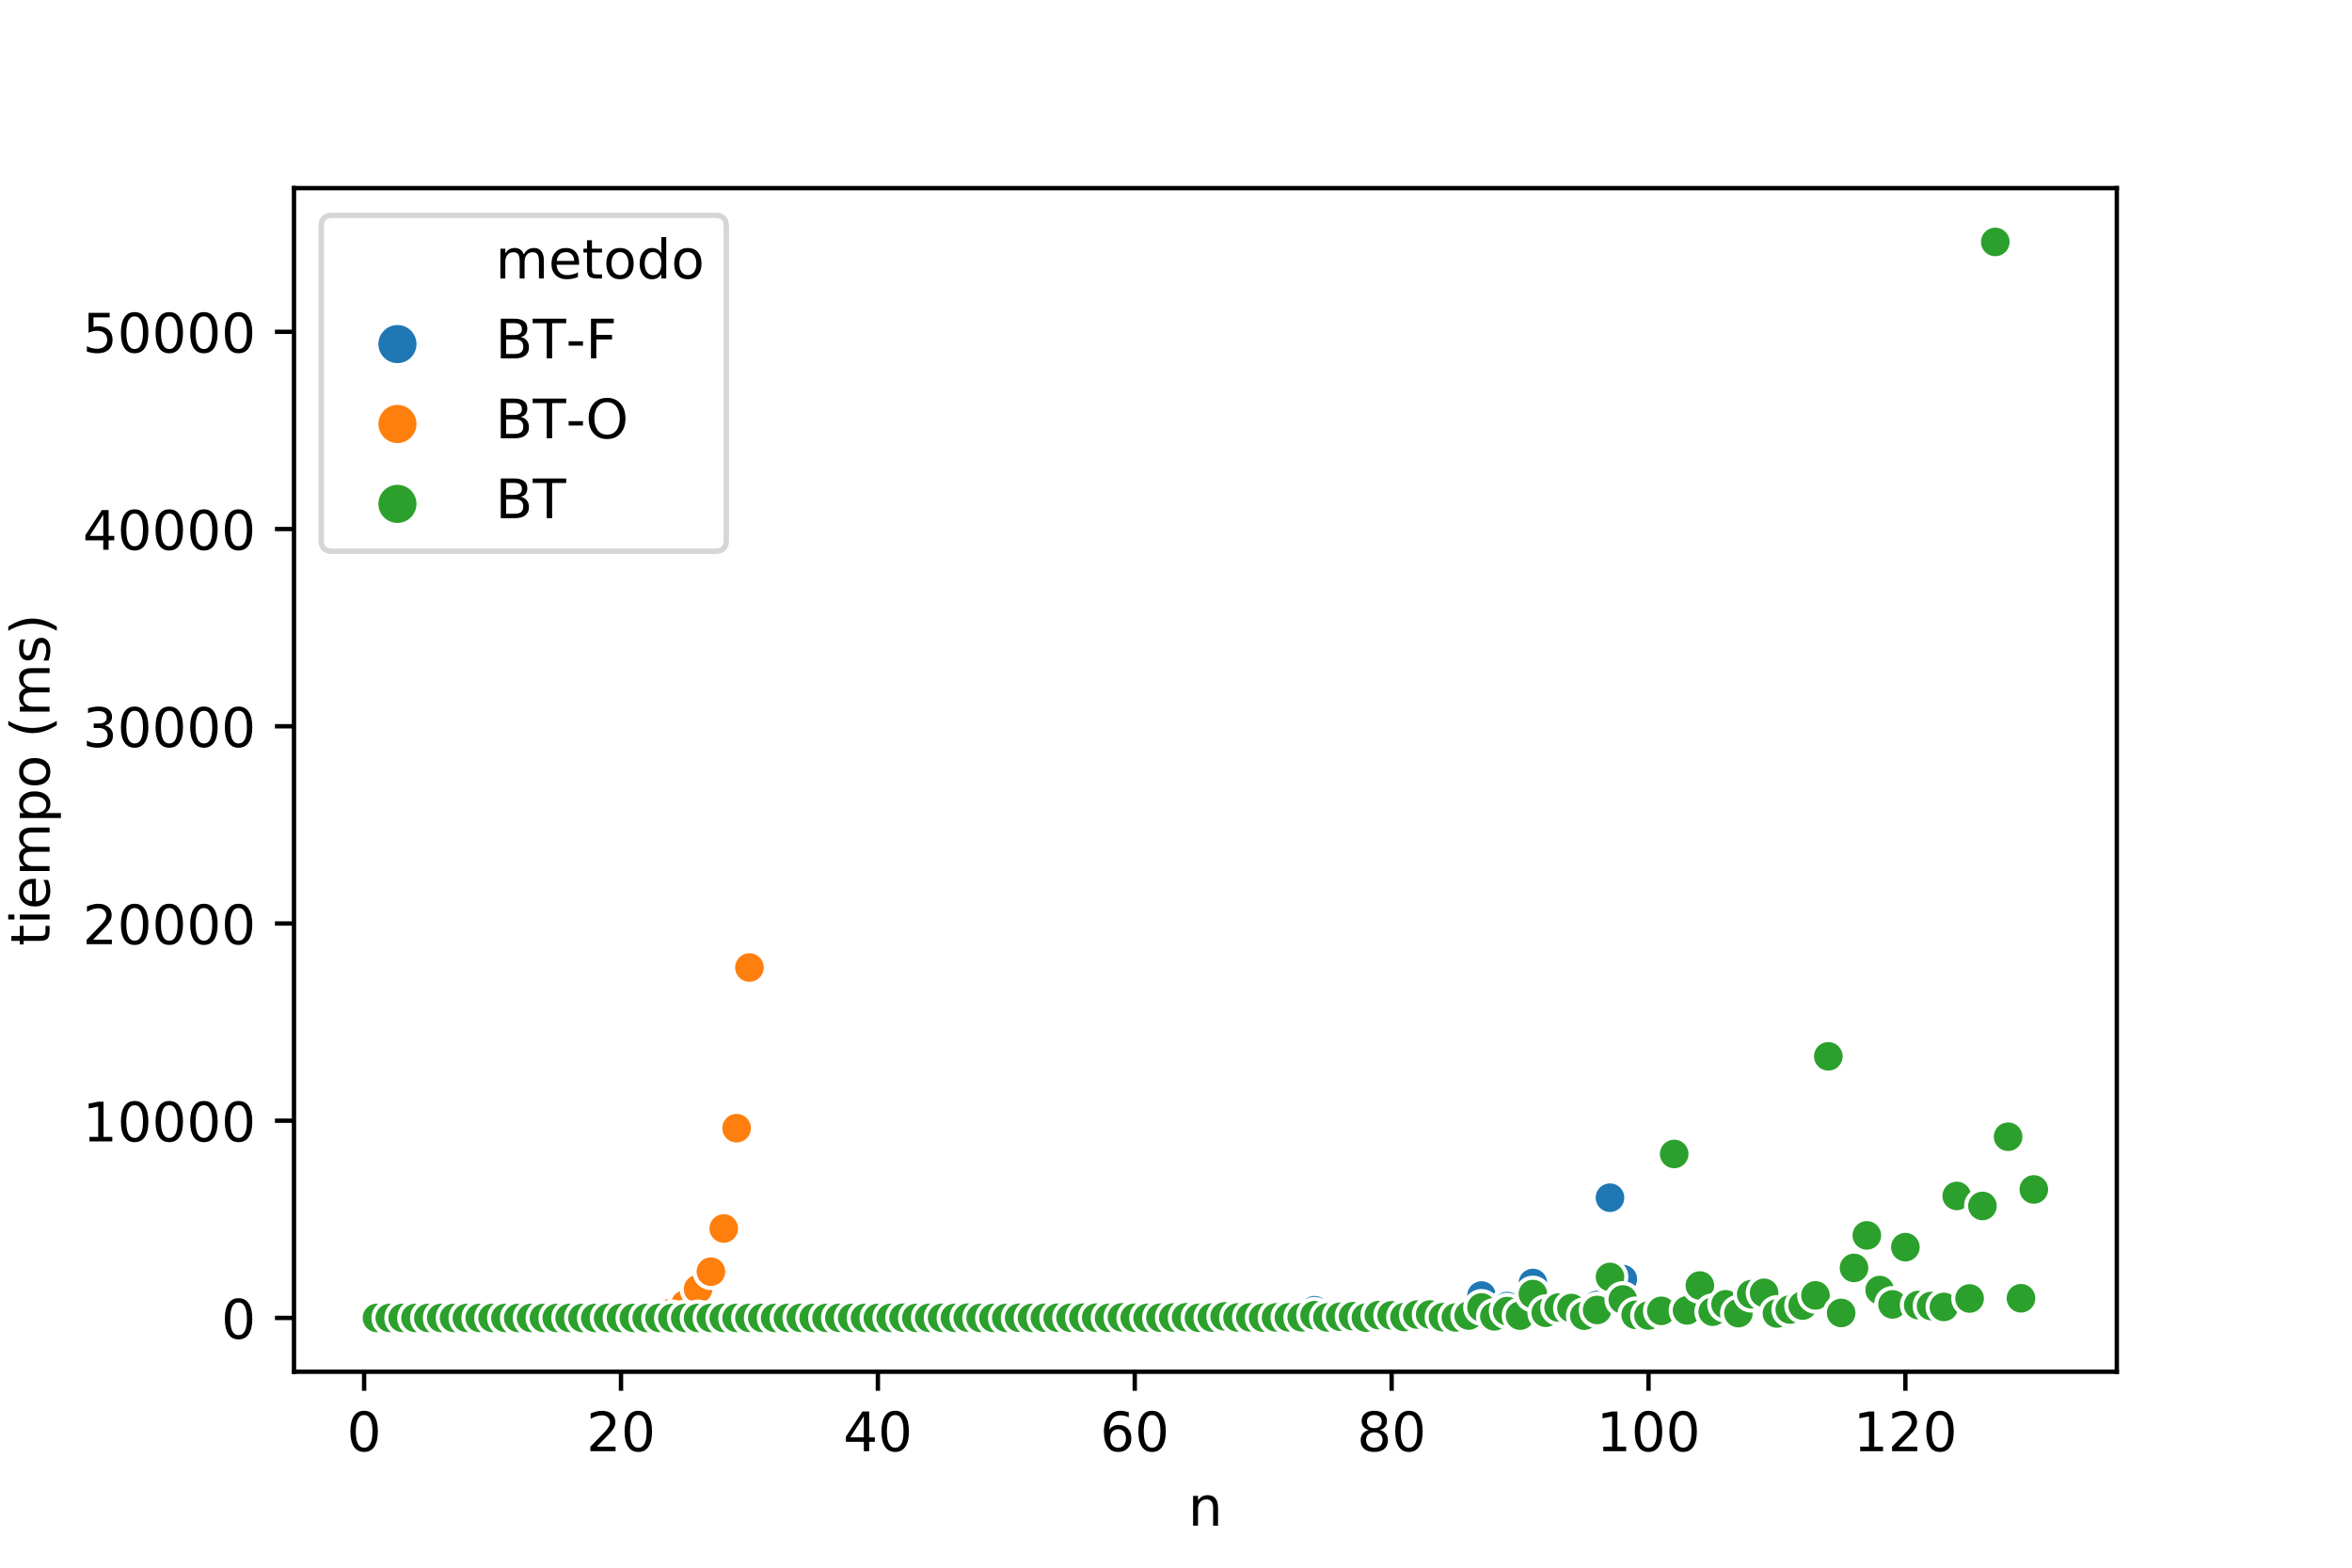 <?xml version="1.0" encoding="utf-8" standalone="no"?>
<!DOCTYPE svg PUBLIC "-//W3C//DTD SVG 1.1//EN"
  "http://www.w3.org/Graphics/SVG/1.1/DTD/svg11.dtd">
<!-- Created with matplotlib (https://matplotlib.org/) -->
<svg height="288pt" version="1.1" viewBox="0 0 432 288" width="432pt" xmlns="http://www.w3.org/2000/svg" xmlns:xlink="http://www.w3.org/1999/xlink">
 <defs>
  <style type="text/css">
*{stroke-linecap:butt;stroke-linejoin:round;white-space:pre;}
  </style>
 </defs>
 <g id="figure_1">
  <g id="patch_1">
   <path d="M 0 288 
L 432 288 
L 432 0 
L 0 0 
z
" style="fill:#ffffff;"/>
  </g>
  <g id="axes_1">
   <g id="patch_2">
    <path d="M 54 252 
L 388.8 252 
L 388.8 34.56 
L 54 34.56 
z
" style="fill:#ffffff;"/>
   </g>
   <g id="PathCollection_1">
    <defs>
     <path d="M 0 3 
C 0.796 3 1.559 2.684 2.121 2.121 
C 2.684 1.559 3 0.796 3 0 
C 3 -0.796 2.684 -1.559 2.121 -2.121 
C 1.559 -2.684 0.796 -3 0 -3 
C -0.796 -3 -1.559 -2.684 -2.121 -2.121 
C -2.684 -1.559 -3 -0.796 -3 0 
C -3 0.796 -2.684 1.559 -2.121 2.121 
C -1.559 2.684 -0.796 3 0 3 
z
" id="C0_0_aa7d6fdfd5"/>
    </defs>
    <g clip-path="url(#p9dc3cfda9a)">
     <use style="fill:#1f77b4;stroke:#ffffff;stroke-width:0.75;" x="69.241" xlink:href="#C0_0_aa7d6fdfd5" y="242.116"/>
    </g>
    <g clip-path="url(#p9dc3cfda9a)">
     <use style="fill:#1f77b4;stroke:#ffffff;stroke-width:0.75;" x="71.6" xlink:href="#C0_0_aa7d6fdfd5" y="242.116"/>
    </g>
    <g clip-path="url(#p9dc3cfda9a)">
     <use style="fill:#1f77b4;stroke:#ffffff;stroke-width:0.75;" x="73.96" xlink:href="#C0_0_aa7d6fdfd5" y="242.116"/>
    </g>
    <g clip-path="url(#p9dc3cfda9a)">
     <use style="fill:#1f77b4;stroke:#ffffff;stroke-width:0.75;" x="76.319" xlink:href="#C0_0_aa7d6fdfd5" y="242.116"/>
    </g>
    <g clip-path="url(#p9dc3cfda9a)">
     <use style="fill:#1f77b4;stroke:#ffffff;stroke-width:0.75;" x="78.678" xlink:href="#C0_0_aa7d6fdfd5" y="242.116"/>
    </g>
    <g clip-path="url(#p9dc3cfda9a)">
     <use style="fill:#1f77b4;stroke:#ffffff;stroke-width:0.75;" x="81.037" xlink:href="#C0_0_aa7d6fdfd5" y="242.116"/>
    </g>
    <g clip-path="url(#p9dc3cfda9a)">
     <use style="fill:#1f77b4;stroke:#ffffff;stroke-width:0.75;" x="83.396" xlink:href="#C0_0_aa7d6fdfd5" y="242.116"/>
    </g>
    <g clip-path="url(#p9dc3cfda9a)">
     <use style="fill:#1f77b4;stroke:#ffffff;stroke-width:0.75;" x="85.755" xlink:href="#C0_0_aa7d6fdfd5" y="242.116"/>
    </g>
    <g clip-path="url(#p9dc3cfda9a)">
     <use style="fill:#1f77b4;stroke:#ffffff;stroke-width:0.75;" x="88.114" xlink:href="#C0_0_aa7d6fdfd5" y="242.116"/>
    </g>
    <g clip-path="url(#p9dc3cfda9a)">
     <use style="fill:#1f77b4;stroke:#ffffff;stroke-width:0.75;" x="90.473" xlink:href="#C0_0_aa7d6fdfd5" y="242.116"/>
    </g>
    <g clip-path="url(#p9dc3cfda9a)">
     <use style="fill:#1f77b4;stroke:#ffffff;stroke-width:0.75;" x="92.832" xlink:href="#C0_0_aa7d6fdfd5" y="242.116"/>
    </g>
    <g clip-path="url(#p9dc3cfda9a)">
     <use style="fill:#1f77b4;stroke:#ffffff;stroke-width:0.75;" x="95.191" xlink:href="#C0_0_aa7d6fdfd5" y="242.116"/>
    </g>
    <g clip-path="url(#p9dc3cfda9a)">
     <use style="fill:#1f77b4;stroke:#ffffff;stroke-width:0.75;" x="97.55" xlink:href="#C0_0_aa7d6fdfd5" y="242.116"/>
    </g>
    <g clip-path="url(#p9dc3cfda9a)">
     <use style="fill:#1f77b4;stroke:#ffffff;stroke-width:0.75;" x="99.909" xlink:href="#C0_0_aa7d6fdfd5" y="242.116"/>
    </g>
    <g clip-path="url(#p9dc3cfda9a)">
     <use style="fill:#1f77b4;stroke:#ffffff;stroke-width:0.75;" x="102.268" xlink:href="#C0_0_aa7d6fdfd5" y="242.116"/>
    </g>
    <g clip-path="url(#p9dc3cfda9a)">
     <use style="fill:#1f77b4;stroke:#ffffff;stroke-width:0.75;" x="104.627" xlink:href="#C0_0_aa7d6fdfd5" y="242.116"/>
    </g>
    <g clip-path="url(#p9dc3cfda9a)">
     <use style="fill:#1f77b4;stroke:#ffffff;stroke-width:0.75;" x="106.986" xlink:href="#C0_0_aa7d6fdfd5" y="242.116"/>
    </g>
    <g clip-path="url(#p9dc3cfda9a)">
     <use style="fill:#1f77b4;stroke:#ffffff;stroke-width:0.75;" x="109.345" xlink:href="#C0_0_aa7d6fdfd5" y="242.116"/>
    </g>
    <g clip-path="url(#p9dc3cfda9a)">
     <use style="fill:#1f77b4;stroke:#ffffff;stroke-width:0.75;" x="111.704" xlink:href="#C0_0_aa7d6fdfd5" y="242.116"/>
    </g>
    <g clip-path="url(#p9dc3cfda9a)">
     <use style="fill:#1f77b4;stroke:#ffffff;stroke-width:0.75;" x="114.063" xlink:href="#C0_0_aa7d6fdfd5" y="242.116"/>
    </g>
    <g clip-path="url(#p9dc3cfda9a)">
     <use style="fill:#1f77b4;stroke:#ffffff;stroke-width:0.75;" x="116.422" xlink:href="#C0_0_aa7d6fdfd5" y="242.115"/>
    </g>
    <g clip-path="url(#p9dc3cfda9a)">
     <use style="fill:#1f77b4;stroke:#ffffff;stroke-width:0.75;" x="118.781" xlink:href="#C0_0_aa7d6fdfd5" y="242.116"/>
    </g>
    <g clip-path="url(#p9dc3cfda9a)">
     <use style="fill:#1f77b4;stroke:#ffffff;stroke-width:0.75;" x="121.14" xlink:href="#C0_0_aa7d6fdfd5" y="242.115"/>
    </g>
    <g clip-path="url(#p9dc3cfda9a)">
     <use style="fill:#1f77b4;stroke:#ffffff;stroke-width:0.75;" x="123.5" xlink:href="#C0_0_aa7d6fdfd5" y="242.116"/>
    </g>
    <g clip-path="url(#p9dc3cfda9a)">
     <use style="fill:#1f77b4;stroke:#ffffff;stroke-width:0.75;" x="125.859" xlink:href="#C0_0_aa7d6fdfd5" y="242.116"/>
    </g>
    <g clip-path="url(#p9dc3cfda9a)">
     <use style="fill:#1f77b4;stroke:#ffffff;stroke-width:0.75;" x="128.218" xlink:href="#C0_0_aa7d6fdfd5" y="242.115"/>
    </g>
    <g clip-path="url(#p9dc3cfda9a)">
     <use style="fill:#1f77b4;stroke:#ffffff;stroke-width:0.75;" x="130.577" xlink:href="#C0_0_aa7d6fdfd5" y="242.116"/>
    </g>
    <g clip-path="url(#p9dc3cfda9a)">
     <use style="fill:#1f77b4;stroke:#ffffff;stroke-width:0.75;" x="132.936" xlink:href="#C0_0_aa7d6fdfd5" y="242.114"/>
    </g>
    <g clip-path="url(#p9dc3cfda9a)">
     <use style="fill:#1f77b4;stroke:#ffffff;stroke-width:0.75;" x="135.295" xlink:href="#C0_0_aa7d6fdfd5" y="242.114"/>
    </g>
    <g clip-path="url(#p9dc3cfda9a)">
     <use style="fill:#1f77b4;stroke:#ffffff;stroke-width:0.75;" x="137.654" xlink:href="#C0_0_aa7d6fdfd5" y="242.114"/>
    </g>
    <g clip-path="url(#p9dc3cfda9a)">
     <use style="fill:#1f77b4;stroke:#ffffff;stroke-width:0.75;" x="140.013" xlink:href="#C0_0_aa7d6fdfd5" y="242.115"/>
    </g>
    <g clip-path="url(#p9dc3cfda9a)">
     <use style="fill:#1f77b4;stroke:#ffffff;stroke-width:0.75;" x="142.372" xlink:href="#C0_0_aa7d6fdfd5" y="242.111"/>
    </g>
    <g clip-path="url(#p9dc3cfda9a)">
     <use style="fill:#1f77b4;stroke:#ffffff;stroke-width:0.75;" x="144.731" xlink:href="#C0_0_aa7d6fdfd5" y="242.114"/>
    </g>
    <g clip-path="url(#p9dc3cfda9a)">
     <use style="fill:#1f77b4;stroke:#ffffff;stroke-width:0.75;" x="147.09" xlink:href="#C0_0_aa7d6fdfd5" y="242.099"/>
    </g>
    <g clip-path="url(#p9dc3cfda9a)">
     <use style="fill:#1f77b4;stroke:#ffffff;stroke-width:0.75;" x="149.449" xlink:href="#C0_0_aa7d6fdfd5" y="242.112"/>
    </g>
    <g clip-path="url(#p9dc3cfda9a)">
     <use style="fill:#1f77b4;stroke:#ffffff;stroke-width:0.75;" x="151.808" xlink:href="#C0_0_aa7d6fdfd5" y="242.112"/>
    </g>
    <g clip-path="url(#p9dc3cfda9a)">
     <use style="fill:#1f77b4;stroke:#ffffff;stroke-width:0.75;" x="154.167" xlink:href="#C0_0_aa7d6fdfd5" y="242.08"/>
    </g>
    <g clip-path="url(#p9dc3cfda9a)">
     <use style="fill:#1f77b4;stroke:#ffffff;stroke-width:0.75;" x="156.526" xlink:href="#C0_0_aa7d6fdfd5" y="242.108"/>
    </g>
    <g clip-path="url(#p9dc3cfda9a)">
     <use style="fill:#1f77b4;stroke:#ffffff;stroke-width:0.75;" x="158.885" xlink:href="#C0_0_aa7d6fdfd5" y="242.1"/>
    </g>
    <g clip-path="url(#p9dc3cfda9a)">
     <use style="fill:#1f77b4;stroke:#ffffff;stroke-width:0.75;" x="161.244" xlink:href="#C0_0_aa7d6fdfd5" y="242.109"/>
    </g>
    <g clip-path="url(#p9dc3cfda9a)">
     <use style="fill:#1f77b4;stroke:#ffffff;stroke-width:0.75;" x="163.603" xlink:href="#C0_0_aa7d6fdfd5" y="242.11"/>
    </g>
    <g clip-path="url(#p9dc3cfda9a)">
     <use style="fill:#1f77b4;stroke:#ffffff;stroke-width:0.75;" x="165.962" xlink:href="#C0_0_aa7d6fdfd5" y="242.027"/>
    </g>
    <g clip-path="url(#p9dc3cfda9a)">
     <use style="fill:#1f77b4;stroke:#ffffff;stroke-width:0.75;" x="168.321" xlink:href="#C0_0_aa7d6fdfd5" y="242.104"/>
    </g>
    <g clip-path="url(#p9dc3cfda9a)">
     <use style="fill:#1f77b4;stroke:#ffffff;stroke-width:0.75;" x="170.68" xlink:href="#C0_0_aa7d6fdfd5" y="242.069"/>
    </g>
    <g clip-path="url(#p9dc3cfda9a)">
     <use style="fill:#1f77b4;stroke:#ffffff;stroke-width:0.75;" x="173.04" xlink:href="#C0_0_aa7d6fdfd5" y="242.075"/>
    </g>
    <g clip-path="url(#p9dc3cfda9a)">
     <use style="fill:#1f77b4;stroke:#ffffff;stroke-width:0.75;" x="175.399" xlink:href="#C0_0_aa7d6fdfd5" y="242.098"/>
    </g>
    <g clip-path="url(#p9dc3cfda9a)">
     <use style="fill:#1f77b4;stroke:#ffffff;stroke-width:0.75;" x="177.758" xlink:href="#C0_0_aa7d6fdfd5" y="241.994"/>
    </g>
    <g clip-path="url(#p9dc3cfda9a)">
     <use style="fill:#1f77b4;stroke:#ffffff;stroke-width:0.75;" x="180.117" xlink:href="#C0_0_aa7d6fdfd5" y="242.104"/>
    </g>
    <g clip-path="url(#p9dc3cfda9a)">
     <use style="fill:#1f77b4;stroke:#ffffff;stroke-width:0.75;" x="182.476" xlink:href="#C0_0_aa7d6fdfd5" y="242.111"/>
    </g>
    <g clip-path="url(#p9dc3cfda9a)">
     <use style="fill:#1f77b4;stroke:#ffffff;stroke-width:0.75;" x="184.835" xlink:href="#C0_0_aa7d6fdfd5" y="242.093"/>
    </g>
    <g clip-path="url(#p9dc3cfda9a)">
     <use style="fill:#1f77b4;stroke:#ffffff;stroke-width:0.75;" x="187.194" xlink:href="#C0_0_aa7d6fdfd5" y="242.074"/>
    </g>
    <g clip-path="url(#p9dc3cfda9a)">
     <use style="fill:#1f77b4;stroke:#ffffff;stroke-width:0.75;" x="189.553" xlink:href="#C0_0_aa7d6fdfd5" y="242.102"/>
    </g>
    <g clip-path="url(#p9dc3cfda9a)">
     <use style="fill:#1f77b4;stroke:#ffffff;stroke-width:0.75;" x="191.912" xlink:href="#C0_0_aa7d6fdfd5" y="242.057"/>
    </g>
    <g clip-path="url(#p9dc3cfda9a)">
     <use style="fill:#1f77b4;stroke:#ffffff;stroke-width:0.75;" x="194.271" xlink:href="#C0_0_aa7d6fdfd5" y="242.055"/>
    </g>
    <g clip-path="url(#p9dc3cfda9a)">
     <use style="fill:#1f77b4;stroke:#ffffff;stroke-width:0.75;" x="196.63" xlink:href="#C0_0_aa7d6fdfd5" y="242.071"/>
    </g>
    <g clip-path="url(#p9dc3cfda9a)">
     <use style="fill:#1f77b4;stroke:#ffffff;stroke-width:0.75;" x="198.989" xlink:href="#C0_0_aa7d6fdfd5" y="242.051"/>
    </g>
    <g clip-path="url(#p9dc3cfda9a)">
     <use style="fill:#1f77b4;stroke:#ffffff;stroke-width:0.75;" x="201.348" xlink:href="#C0_0_aa7d6fdfd5" y="242.033"/>
    </g>
    <g clip-path="url(#p9dc3cfda9a)">
     <use style="fill:#1f77b4;stroke:#ffffff;stroke-width:0.75;" x="203.707" xlink:href="#C0_0_aa7d6fdfd5" y="242.098"/>
    </g>
    <g clip-path="url(#p9dc3cfda9a)">
     <use style="fill:#1f77b4;stroke:#ffffff;stroke-width:0.75;" x="206.066" xlink:href="#C0_0_aa7d6fdfd5" y="241.981"/>
    </g>
    <g clip-path="url(#p9dc3cfda9a)">
     <use style="fill:#1f77b4;stroke:#ffffff;stroke-width:0.75;" x="208.425" xlink:href="#C0_0_aa7d6fdfd5" y="242.054"/>
    </g>
    <g clip-path="url(#p9dc3cfda9a)">
     <use style="fill:#1f77b4;stroke:#ffffff;stroke-width:0.75;" x="210.784" xlink:href="#C0_0_aa7d6fdfd5" y="242.068"/>
    </g>
    <g clip-path="url(#p9dc3cfda9a)">
     <use style="fill:#1f77b4;stroke:#ffffff;stroke-width:0.75;" x="213.143" xlink:href="#C0_0_aa7d6fdfd5" y="241.99"/>
    </g>
    <g clip-path="url(#p9dc3cfda9a)">
     <use style="fill:#1f77b4;stroke:#ffffff;stroke-width:0.75;" x="215.502" xlink:href="#C0_0_aa7d6fdfd5" y="241.961"/>
    </g>
    <g clip-path="url(#p9dc3cfda9a)">
     <use style="fill:#1f77b4;stroke:#ffffff;stroke-width:0.75;" x="217.861" xlink:href="#C0_0_aa7d6fdfd5" y="241.856"/>
    </g>
    <g clip-path="url(#p9dc3cfda9a)">
     <use style="fill:#1f77b4;stroke:#ffffff;stroke-width:0.75;" x="220.22" xlink:href="#C0_0_aa7d6fdfd5" y="242.069"/>
    </g>
    <g clip-path="url(#p9dc3cfda9a)">
     <use style="fill:#1f77b4;stroke:#ffffff;stroke-width:0.75;" x="222.58" xlink:href="#C0_0_aa7d6fdfd5" y="241.98"/>
    </g>
    <g clip-path="url(#p9dc3cfda9a)">
     <use style="fill:#1f77b4;stroke:#ffffff;stroke-width:0.75;" x="224.939" xlink:href="#C0_0_aa7d6fdfd5" y="241.5"/>
    </g>
    <g clip-path="url(#p9dc3cfda9a)">
     <use style="fill:#1f77b4;stroke:#ffffff;stroke-width:0.75;" x="227.298" xlink:href="#C0_0_aa7d6fdfd5" y="241.917"/>
    </g>
    <g clip-path="url(#p9dc3cfda9a)">
     <use style="fill:#1f77b4;stroke:#ffffff;stroke-width:0.75;" x="229.657" xlink:href="#C0_0_aa7d6fdfd5" y="241.903"/>
    </g>
    <g clip-path="url(#p9dc3cfda9a)">
     <use style="fill:#1f77b4;stroke:#ffffff;stroke-width:0.75;" x="232.016" xlink:href="#C0_0_aa7d6fdfd5" y="242.035"/>
    </g>
    <g clip-path="url(#p9dc3cfda9a)">
     <use style="fill:#1f77b4;stroke:#ffffff;stroke-width:0.75;" x="234.375" xlink:href="#C0_0_aa7d6fdfd5" y="241.94"/>
    </g>
    <g clip-path="url(#p9dc3cfda9a)">
     <use style="fill:#1f77b4;stroke:#ffffff;stroke-width:0.75;" x="236.734" xlink:href="#C0_0_aa7d6fdfd5" y="241.949"/>
    </g>
    <g clip-path="url(#p9dc3cfda9a)">
     <use style="fill:#1f77b4;stroke:#ffffff;stroke-width:0.75;" x="239.093" xlink:href="#C0_0_aa7d6fdfd5" y="241.937"/>
    </g>
    <g clip-path="url(#p9dc3cfda9a)">
     <use style="fill:#1f77b4;stroke:#ffffff;stroke-width:0.75;" x="241.452" xlink:href="#C0_0_aa7d6fdfd5" y="240.698"/>
    </g>
    <g clip-path="url(#p9dc3cfda9a)">
     <use style="fill:#1f77b4;stroke:#ffffff;stroke-width:0.75;" x="243.811" xlink:href="#C0_0_aa7d6fdfd5" y="241.868"/>
    </g>
    <g clip-path="url(#p9dc3cfda9a)">
     <use style="fill:#1f77b4;stroke:#ffffff;stroke-width:0.75;" x="246.17" xlink:href="#C0_0_aa7d6fdfd5" y="241.778"/>
    </g>
    <g clip-path="url(#p9dc3cfda9a)">
     <use style="fill:#1f77b4;stroke:#ffffff;stroke-width:0.75;" x="248.529" xlink:href="#C0_0_aa7d6fdfd5" y="241.528"/>
    </g>
    <g clip-path="url(#p9dc3cfda9a)">
     <use style="fill:#1f77b4;stroke:#ffffff;stroke-width:0.75;" x="250.888" xlink:href="#C0_0_aa7d6fdfd5" y="242.027"/>
    </g>
    <g clip-path="url(#p9dc3cfda9a)">
     <use style="fill:#1f77b4;stroke:#ffffff;stroke-width:0.75;" x="253.247" xlink:href="#C0_0_aa7d6fdfd5" y="241.204"/>
    </g>
    <g clip-path="url(#p9dc3cfda9a)">
     <use style="fill:#1f77b4;stroke:#ffffff;stroke-width:0.75;" x="255.606" xlink:href="#C0_0_aa7d6fdfd5" y="241.515"/>
    </g>
    <g clip-path="url(#p9dc3cfda9a)">
     <use style="fill:#1f77b4;stroke:#ffffff;stroke-width:0.75;" x="257.965" xlink:href="#C0_0_aa7d6fdfd5" y="241.837"/>
    </g>
    <g clip-path="url(#p9dc3cfda9a)">
     <use style="fill:#1f77b4;stroke:#ffffff;stroke-width:0.75;" x="260.324" xlink:href="#C0_0_aa7d6fdfd5" y="241.115"/>
    </g>
    <g clip-path="url(#p9dc3cfda9a)">
     <use style="fill:#1f77b4;stroke:#ffffff;stroke-width:0.75;" x="262.683" xlink:href="#C0_0_aa7d6fdfd5" y="240.801"/>
    </g>
    <g clip-path="url(#p9dc3cfda9a)">
     <use style="fill:#1f77b4;stroke:#ffffff;stroke-width:0.75;" x="265.042" xlink:href="#C0_0_aa7d6fdfd5" y="241.838"/>
    </g>
    <g clip-path="url(#p9dc3cfda9a)">
     <use style="fill:#1f77b4;stroke:#ffffff;stroke-width:0.75;" x="267.401" xlink:href="#C0_0_aa7d6fdfd5" y="241.959"/>
    </g>
    <g clip-path="url(#p9dc3cfda9a)">
     <use style="fill:#1f77b4;stroke:#ffffff;stroke-width:0.75;" x="269.76" xlink:href="#C0_0_aa7d6fdfd5" y="241.272"/>
    </g>
    <g clip-path="url(#p9dc3cfda9a)">
     <use style="fill:#1f77b4;stroke:#ffffff;stroke-width:0.75;" x="272.12" xlink:href="#C0_0_aa7d6fdfd5" y="238"/>
    </g>
    <g clip-path="url(#p9dc3cfda9a)">
     <use style="fill:#1f77b4;stroke:#ffffff;stroke-width:0.75;" x="274.479" xlink:href="#C0_0_aa7d6fdfd5" y="241.636"/>
    </g>
    <g clip-path="url(#p9dc3cfda9a)">
     <use style="fill:#1f77b4;stroke:#ffffff;stroke-width:0.75;" x="276.838" xlink:href="#C0_0_aa7d6fdfd5" y="239.931"/>
    </g>
    <g clip-path="url(#p9dc3cfda9a)">
     <use style="fill:#1f77b4;stroke:#ffffff;stroke-width:0.75;" x="279.197" xlink:href="#C0_0_aa7d6fdfd5" y="241.608"/>
    </g>
    <g clip-path="url(#p9dc3cfda9a)">
     <use style="fill:#1f77b4;stroke:#ffffff;stroke-width:0.75;" x="281.556" xlink:href="#C0_0_aa7d6fdfd5" y="235.698"/>
    </g>
    <g clip-path="url(#p9dc3cfda9a)">
     <use style="fill:#1f77b4;stroke:#ffffff;stroke-width:0.75;" x="283.915" xlink:href="#C0_0_aa7d6fdfd5" y="240.23"/>
    </g>
    <g clip-path="url(#p9dc3cfda9a)">
     <use style="fill:#1f77b4;stroke:#ffffff;stroke-width:0.75;" x="286.274" xlink:href="#C0_0_aa7d6fdfd5" y="239.589"/>
    </g>
    <g clip-path="url(#p9dc3cfda9a)">
     <use style="fill:#1f77b4;stroke:#ffffff;stroke-width:0.75;" x="288.633" xlink:href="#C0_0_aa7d6fdfd5" y="239.617"/>
    </g>
    <g clip-path="url(#p9dc3cfda9a)">
     <use style="fill:#1f77b4;stroke:#ffffff;stroke-width:0.75;" x="290.992" xlink:href="#C0_0_aa7d6fdfd5" y="241.136"/>
    </g>
    <g clip-path="url(#p9dc3cfda9a)">
     <use style="fill:#1f77b4;stroke:#ffffff;stroke-width:0.75;" x="293.351" xlink:href="#C0_0_aa7d6fdfd5" y="239.731"/>
    </g>
    <g clip-path="url(#p9dc3cfda9a)">
     <use style="fill:#1f77b4;stroke:#ffffff;stroke-width:0.75;" x="295.71" xlink:href="#C0_0_aa7d6fdfd5" y="220.03"/>
    </g>
    <g clip-path="url(#p9dc3cfda9a)">
     <use style="fill:#1f77b4;stroke:#ffffff;stroke-width:0.75;" x="298.069" xlink:href="#C0_0_aa7d6fdfd5" y="234.985"/>
    </g>
    <g clip-path="url(#p9dc3cfda9a)">
     <use style="fill:#1f77b4;stroke:#ffffff;stroke-width:0.75;" x="300.428" xlink:href="#C0_0_aa7d6fdfd5" y="241.213"/>
    </g>
    <g clip-path="url(#p9dc3cfda9a)">
     <use style="fill:#1f77b4;stroke:#ffffff;stroke-width:0.75;" x="302.787" xlink:href="#C0_0_aa7d6fdfd5" y="241.296"/>
    </g>
    <g clip-path="url(#p9dc3cfda9a)">
     <use style="fill:#ff7f0e;stroke:#ffffff;stroke-width:0.75;" x="69.241" xlink:href="#C0_0_aa7d6fdfd5" y="242.116"/>
    </g>
    <g clip-path="url(#p9dc3cfda9a)">
     <use style="fill:#ff7f0e;stroke:#ffffff;stroke-width:0.75;" x="71.6" xlink:href="#C0_0_aa7d6fdfd5" y="242.116"/>
    </g>
    <g clip-path="url(#p9dc3cfda9a)">
     <use style="fill:#ff7f0e;stroke:#ffffff;stroke-width:0.75;" x="73.96" xlink:href="#C0_0_aa7d6fdfd5" y="242.116"/>
    </g>
    <g clip-path="url(#p9dc3cfda9a)">
     <use style="fill:#ff7f0e;stroke:#ffffff;stroke-width:0.75;" x="76.319" xlink:href="#C0_0_aa7d6fdfd5" y="242.116"/>
    </g>
    <g clip-path="url(#p9dc3cfda9a)">
     <use style="fill:#ff7f0e;stroke:#ffffff;stroke-width:0.75;" x="78.678" xlink:href="#C0_0_aa7d6fdfd5" y="242.116"/>
    </g>
    <g clip-path="url(#p9dc3cfda9a)">
     <use style="fill:#ff7f0e;stroke:#ffffff;stroke-width:0.75;" x="81.037" xlink:href="#C0_0_aa7d6fdfd5" y="242.116"/>
    </g>
    <g clip-path="url(#p9dc3cfda9a)">
     <use style="fill:#ff7f0e;stroke:#ffffff;stroke-width:0.75;" x="83.396" xlink:href="#C0_0_aa7d6fdfd5" y="242.116"/>
    </g>
    <g clip-path="url(#p9dc3cfda9a)">
     <use style="fill:#ff7f0e;stroke:#ffffff;stroke-width:0.75;" x="85.755" xlink:href="#C0_0_aa7d6fdfd5" y="242.116"/>
    </g>
    <g clip-path="url(#p9dc3cfda9a)">
     <use style="fill:#ff7f0e;stroke:#ffffff;stroke-width:0.75;" x="88.114" xlink:href="#C0_0_aa7d6fdfd5" y="242.116"/>
    </g>
    <g clip-path="url(#p9dc3cfda9a)">
     <use style="fill:#ff7f0e;stroke:#ffffff;stroke-width:0.75;" x="90.473" xlink:href="#C0_0_aa7d6fdfd5" y="242.116"/>
    </g>
    <g clip-path="url(#p9dc3cfda9a)">
     <use style="fill:#ff7f0e;stroke:#ffffff;stroke-width:0.75;" x="92.832" xlink:href="#C0_0_aa7d6fdfd5" y="242.116"/>
    </g>
    <g clip-path="url(#p9dc3cfda9a)">
     <use style="fill:#ff7f0e;stroke:#ffffff;stroke-width:0.75;" x="95.191" xlink:href="#C0_0_aa7d6fdfd5" y="242.116"/>
    </g>
    <g clip-path="url(#p9dc3cfda9a)">
     <use style="fill:#ff7f0e;stroke:#ffffff;stroke-width:0.75;" x="97.55" xlink:href="#C0_0_aa7d6fdfd5" y="242.116"/>
    </g>
    <g clip-path="url(#p9dc3cfda9a)">
     <use style="fill:#ff7f0e;stroke:#ffffff;stroke-width:0.75;" x="99.909" xlink:href="#C0_0_aa7d6fdfd5" y="242.115"/>
    </g>
    <g clip-path="url(#p9dc3cfda9a)">
     <use style="fill:#ff7f0e;stroke:#ffffff;stroke-width:0.75;" x="102.268" xlink:href="#C0_0_aa7d6fdfd5" y="242.114"/>
    </g>
    <g clip-path="url(#p9dc3cfda9a)">
     <use style="fill:#ff7f0e;stroke:#ffffff;stroke-width:0.75;" x="104.627" xlink:href="#C0_0_aa7d6fdfd5" y="242.111"/>
    </g>
    <g clip-path="url(#p9dc3cfda9a)">
     <use style="fill:#ff7f0e;stroke:#ffffff;stroke-width:0.75;" x="106.986" xlink:href="#C0_0_aa7d6fdfd5" y="242.106"/>
    </g>
    <g clip-path="url(#p9dc3cfda9a)">
     <use style="fill:#ff7f0e;stroke:#ffffff;stroke-width:0.75;" x="109.345" xlink:href="#C0_0_aa7d6fdfd5" y="242.098"/>
    </g>
    <g clip-path="url(#p9dc3cfda9a)">
     <use style="fill:#ff7f0e;stroke:#ffffff;stroke-width:0.75;" x="111.704" xlink:href="#C0_0_aa7d6fdfd5" y="242.08"/>
    </g>
    <g clip-path="url(#p9dc3cfda9a)">
     <use style="fill:#ff7f0e;stroke:#ffffff;stroke-width:0.75;" x="114.063" xlink:href="#C0_0_aa7d6fdfd5" y="242.05"/>
    </g>
    <g clip-path="url(#p9dc3cfda9a)">
     <use style="fill:#ff7f0e;stroke:#ffffff;stroke-width:0.75;" x="116.422" xlink:href="#C0_0_aa7d6fdfd5" y="242.005"/>
    </g>
    <g clip-path="url(#p9dc3cfda9a)">
     <use style="fill:#ff7f0e;stroke:#ffffff;stroke-width:0.75;" x="118.781" xlink:href="#C0_0_aa7d6fdfd5" y="241.847"/>
    </g>
    <g clip-path="url(#p9dc3cfda9a)">
     <use style="fill:#ff7f0e;stroke:#ffffff;stroke-width:0.75;" x="121.14" xlink:href="#C0_0_aa7d6fdfd5" y="241.624"/>
    </g>
    <g clip-path="url(#p9dc3cfda9a)">
     <use style="fill:#ff7f0e;stroke:#ffffff;stroke-width:0.75;" x="123.5" xlink:href="#C0_0_aa7d6fdfd5" y="241.076"/>
    </g>
    <g clip-path="url(#p9dc3cfda9a)">
     <use style="fill:#ff7f0e;stroke:#ffffff;stroke-width:0.75;" x="125.859" xlink:href="#C0_0_aa7d6fdfd5" y="239.632"/>
    </g>
    <g clip-path="url(#p9dc3cfda9a)">
     <use style="fill:#ff7f0e;stroke:#ffffff;stroke-width:0.75;" x="128.218" xlink:href="#C0_0_aa7d6fdfd5" y="236.813"/>
    </g>
    <g clip-path="url(#p9dc3cfda9a)">
     <use style="fill:#ff7f0e;stroke:#ffffff;stroke-width:0.75;" x="130.577" xlink:href="#C0_0_aa7d6fdfd5" y="233.622"/>
    </g>
    <g clip-path="url(#p9dc3cfda9a)">
     <use style="fill:#ff7f0e;stroke:#ffffff;stroke-width:0.75;" x="132.936" xlink:href="#C0_0_aa7d6fdfd5" y="225.688"/>
    </g>
    <g clip-path="url(#p9dc3cfda9a)">
     <use style="fill:#ff7f0e;stroke:#ffffff;stroke-width:0.75;" x="135.295" xlink:href="#C0_0_aa7d6fdfd5" y="207.26"/>
    </g>
    <g clip-path="url(#p9dc3cfda9a)">
     <use style="fill:#ff7f0e;stroke:#ffffff;stroke-width:0.75;" x="137.654" xlink:href="#C0_0_aa7d6fdfd5" y="177.742"/>
    </g>
    <g clip-path="url(#p9dc3cfda9a)">
     <use style="fill:#2ca02c;stroke:#ffffff;stroke-width:0.75;" x="69.241" xlink:href="#C0_0_aa7d6fdfd5" y="242.116"/>
    </g>
    <g clip-path="url(#p9dc3cfda9a)">
     <use style="fill:#2ca02c;stroke:#ffffff;stroke-width:0.75;" x="71.6" xlink:href="#C0_0_aa7d6fdfd5" y="242.116"/>
    </g>
    <g clip-path="url(#p9dc3cfda9a)">
     <use style="fill:#2ca02c;stroke:#ffffff;stroke-width:0.75;" x="73.96" xlink:href="#C0_0_aa7d6fdfd5" y="242.116"/>
    </g>
    <g clip-path="url(#p9dc3cfda9a)">
     <use style="fill:#2ca02c;stroke:#ffffff;stroke-width:0.75;" x="76.319" xlink:href="#C0_0_aa7d6fdfd5" y="242.116"/>
    </g>
    <g clip-path="url(#p9dc3cfda9a)">
     <use style="fill:#2ca02c;stroke:#ffffff;stroke-width:0.75;" x="78.678" xlink:href="#C0_0_aa7d6fdfd5" y="242.116"/>
    </g>
    <g clip-path="url(#p9dc3cfda9a)">
     <use style="fill:#2ca02c;stroke:#ffffff;stroke-width:0.75;" x="81.037" xlink:href="#C0_0_aa7d6fdfd5" y="242.116"/>
    </g>
    <g clip-path="url(#p9dc3cfda9a)">
     <use style="fill:#2ca02c;stroke:#ffffff;stroke-width:0.75;" x="83.396" xlink:href="#C0_0_aa7d6fdfd5" y="242.116"/>
    </g>
    <g clip-path="url(#p9dc3cfda9a)">
     <use style="fill:#2ca02c;stroke:#ffffff;stroke-width:0.75;" x="85.755" xlink:href="#C0_0_aa7d6fdfd5" y="242.116"/>
    </g>
    <g clip-path="url(#p9dc3cfda9a)">
     <use style="fill:#2ca02c;stroke:#ffffff;stroke-width:0.75;" x="88.114" xlink:href="#C0_0_aa7d6fdfd5" y="242.116"/>
    </g>
    <g clip-path="url(#p9dc3cfda9a)">
     <use style="fill:#2ca02c;stroke:#ffffff;stroke-width:0.75;" x="90.473" xlink:href="#C0_0_aa7d6fdfd5" y="242.116"/>
    </g>
    <g clip-path="url(#p9dc3cfda9a)">
     <use style="fill:#2ca02c;stroke:#ffffff;stroke-width:0.75;" x="92.832" xlink:href="#C0_0_aa7d6fdfd5" y="242.116"/>
    </g>
    <g clip-path="url(#p9dc3cfda9a)">
     <use style="fill:#2ca02c;stroke:#ffffff;stroke-width:0.75;" x="95.191" xlink:href="#C0_0_aa7d6fdfd5" y="242.116"/>
    </g>
    <g clip-path="url(#p9dc3cfda9a)">
     <use style="fill:#2ca02c;stroke:#ffffff;stroke-width:0.75;" x="97.55" xlink:href="#C0_0_aa7d6fdfd5" y="242.116"/>
    </g>
    <g clip-path="url(#p9dc3cfda9a)">
     <use style="fill:#2ca02c;stroke:#ffffff;stroke-width:0.75;" x="99.909" xlink:href="#C0_0_aa7d6fdfd5" y="242.116"/>
    </g>
    <g clip-path="url(#p9dc3cfda9a)">
     <use style="fill:#2ca02c;stroke:#ffffff;stroke-width:0.75;" x="102.268" xlink:href="#C0_0_aa7d6fdfd5" y="242.116"/>
    </g>
    <g clip-path="url(#p9dc3cfda9a)">
     <use style="fill:#2ca02c;stroke:#ffffff;stroke-width:0.75;" x="104.627" xlink:href="#C0_0_aa7d6fdfd5" y="242.116"/>
    </g>
    <g clip-path="url(#p9dc3cfda9a)">
     <use style="fill:#2ca02c;stroke:#ffffff;stroke-width:0.75;" x="106.986" xlink:href="#C0_0_aa7d6fdfd5" y="242.116"/>
    </g>
    <g clip-path="url(#p9dc3cfda9a)">
     <use style="fill:#2ca02c;stroke:#ffffff;stroke-width:0.75;" x="109.345" xlink:href="#C0_0_aa7d6fdfd5" y="242.116"/>
    </g>
    <g clip-path="url(#p9dc3cfda9a)">
     <use style="fill:#2ca02c;stroke:#ffffff;stroke-width:0.75;" x="111.704" xlink:href="#C0_0_aa7d6fdfd5" y="242.116"/>
    </g>
    <g clip-path="url(#p9dc3cfda9a)">
     <use style="fill:#2ca02c;stroke:#ffffff;stroke-width:0.75;" x="114.063" xlink:href="#C0_0_aa7d6fdfd5" y="242.116"/>
    </g>
    <g clip-path="url(#p9dc3cfda9a)">
     <use style="fill:#2ca02c;stroke:#ffffff;stroke-width:0.75;" x="116.422" xlink:href="#C0_0_aa7d6fdfd5" y="242.116"/>
    </g>
    <g clip-path="url(#p9dc3cfda9a)">
     <use style="fill:#2ca02c;stroke:#ffffff;stroke-width:0.75;" x="118.781" xlink:href="#C0_0_aa7d6fdfd5" y="242.116"/>
    </g>
    <g clip-path="url(#p9dc3cfda9a)">
     <use style="fill:#2ca02c;stroke:#ffffff;stroke-width:0.75;" x="121.14" xlink:href="#C0_0_aa7d6fdfd5" y="242.116"/>
    </g>
    <g clip-path="url(#p9dc3cfda9a)">
     <use style="fill:#2ca02c;stroke:#ffffff;stroke-width:0.75;" x="123.5" xlink:href="#C0_0_aa7d6fdfd5" y="242.116"/>
    </g>
    <g clip-path="url(#p9dc3cfda9a)">
     <use style="fill:#2ca02c;stroke:#ffffff;stroke-width:0.75;" x="125.859" xlink:href="#C0_0_aa7d6fdfd5" y="242.116"/>
    </g>
    <g clip-path="url(#p9dc3cfda9a)">
     <use style="fill:#2ca02c;stroke:#ffffff;stroke-width:0.75;" x="128.218" xlink:href="#C0_0_aa7d6fdfd5" y="242.116"/>
    </g>
    <g clip-path="url(#p9dc3cfda9a)">
     <use style="fill:#2ca02c;stroke:#ffffff;stroke-width:0.75;" x="130.577" xlink:href="#C0_0_aa7d6fdfd5" y="242.116"/>
    </g>
    <g clip-path="url(#p9dc3cfda9a)">
     <use style="fill:#2ca02c;stroke:#ffffff;stroke-width:0.75;" x="132.936" xlink:href="#C0_0_aa7d6fdfd5" y="242.115"/>
    </g>
    <g clip-path="url(#p9dc3cfda9a)">
     <use style="fill:#2ca02c;stroke:#ffffff;stroke-width:0.75;" x="135.295" xlink:href="#C0_0_aa7d6fdfd5" y="242.115"/>
    </g>
    <g clip-path="url(#p9dc3cfda9a)">
     <use style="fill:#2ca02c;stroke:#ffffff;stroke-width:0.75;" x="137.654" xlink:href="#C0_0_aa7d6fdfd5" y="242.115"/>
    </g>
    <g clip-path="url(#p9dc3cfda9a)">
     <use style="fill:#2ca02c;stroke:#ffffff;stroke-width:0.75;" x="140.013" xlink:href="#C0_0_aa7d6fdfd5" y="242.115"/>
    </g>
    <g clip-path="url(#p9dc3cfda9a)">
     <use style="fill:#2ca02c;stroke:#ffffff;stroke-width:0.75;" x="142.372" xlink:href="#C0_0_aa7d6fdfd5" y="242.114"/>
    </g>
    <g clip-path="url(#p9dc3cfda9a)">
     <use style="fill:#2ca02c;stroke:#ffffff;stroke-width:0.75;" x="144.731" xlink:href="#C0_0_aa7d6fdfd5" y="242.115"/>
    </g>
    <g clip-path="url(#p9dc3cfda9a)">
     <use style="fill:#2ca02c;stroke:#ffffff;stroke-width:0.75;" x="147.09" xlink:href="#C0_0_aa7d6fdfd5" y="242.108"/>
    </g>
    <g clip-path="url(#p9dc3cfda9a)">
     <use style="fill:#2ca02c;stroke:#ffffff;stroke-width:0.75;" x="149.449" xlink:href="#C0_0_aa7d6fdfd5" y="242.113"/>
    </g>
    <g clip-path="url(#p9dc3cfda9a)">
     <use style="fill:#2ca02c;stroke:#ffffff;stroke-width:0.75;" x="151.808" xlink:href="#C0_0_aa7d6fdfd5" y="242.115"/>
    </g>
    <g clip-path="url(#p9dc3cfda9a)">
     <use style="fill:#2ca02c;stroke:#ffffff;stroke-width:0.75;" x="154.167" xlink:href="#C0_0_aa7d6fdfd5" y="242.1"/>
    </g>
    <g clip-path="url(#p9dc3cfda9a)">
     <use style="fill:#2ca02c;stroke:#ffffff;stroke-width:0.75;" x="156.526" xlink:href="#C0_0_aa7d6fdfd5" y="242.111"/>
    </g>
    <g clip-path="url(#p9dc3cfda9a)">
     <use style="fill:#2ca02c;stroke:#ffffff;stroke-width:0.75;" x="158.885" xlink:href="#C0_0_aa7d6fdfd5" y="242.109"/>
    </g>
    <g clip-path="url(#p9dc3cfda9a)">
     <use style="fill:#2ca02c;stroke:#ffffff;stroke-width:0.75;" x="161.244" xlink:href="#C0_0_aa7d6fdfd5" y="242.114"/>
    </g>
    <g clip-path="url(#p9dc3cfda9a)">
     <use style="fill:#2ca02c;stroke:#ffffff;stroke-width:0.75;" x="163.603" xlink:href="#C0_0_aa7d6fdfd5" y="242.111"/>
    </g>
    <g clip-path="url(#p9dc3cfda9a)">
     <use style="fill:#2ca02c;stroke:#ffffff;stroke-width:0.75;" x="165.962" xlink:href="#C0_0_aa7d6fdfd5" y="242.073"/>
    </g>
    <g clip-path="url(#p9dc3cfda9a)">
     <use style="fill:#2ca02c;stroke:#ffffff;stroke-width:0.75;" x="168.321" xlink:href="#C0_0_aa7d6fdfd5" y="242.109"/>
    </g>
    <g clip-path="url(#p9dc3cfda9a)">
     <use style="fill:#2ca02c;stroke:#ffffff;stroke-width:0.75;" x="170.68" xlink:href="#C0_0_aa7d6fdfd5" y="242.103"/>
    </g>
    <g clip-path="url(#p9dc3cfda9a)">
     <use style="fill:#2ca02c;stroke:#ffffff;stroke-width:0.75;" x="173.04" xlink:href="#C0_0_aa7d6fdfd5" y="242.092"/>
    </g>
    <g clip-path="url(#p9dc3cfda9a)">
     <use style="fill:#2ca02c;stroke:#ffffff;stroke-width:0.75;" x="175.399" xlink:href="#C0_0_aa7d6fdfd5" y="242.104"/>
    </g>
    <g clip-path="url(#p9dc3cfda9a)">
     <use style="fill:#2ca02c;stroke:#ffffff;stroke-width:0.75;" x="177.758" xlink:href="#C0_0_aa7d6fdfd5" y="242.065"/>
    </g>
    <g clip-path="url(#p9dc3cfda9a)">
     <use style="fill:#2ca02c;stroke:#ffffff;stroke-width:0.75;" x="180.117" xlink:href="#C0_0_aa7d6fdfd5" y="242.108"/>
    </g>
    <g clip-path="url(#p9dc3cfda9a)">
     <use style="fill:#2ca02c;stroke:#ffffff;stroke-width:0.75;" x="182.476" xlink:href="#C0_0_aa7d6fdfd5" y="242.113"/>
    </g>
    <g clip-path="url(#p9dc3cfda9a)">
     <use style="fill:#2ca02c;stroke:#ffffff;stroke-width:0.75;" x="184.835" xlink:href="#C0_0_aa7d6fdfd5" y="242.106"/>
    </g>
    <g clip-path="url(#p9dc3cfda9a)">
     <use style="fill:#2ca02c;stroke:#ffffff;stroke-width:0.75;" x="187.194" xlink:href="#C0_0_aa7d6fdfd5" y="242.088"/>
    </g>
    <g clip-path="url(#p9dc3cfda9a)">
     <use style="fill:#2ca02c;stroke:#ffffff;stroke-width:0.75;" x="189.553" xlink:href="#C0_0_aa7d6fdfd5" y="242.108"/>
    </g>
    <g clip-path="url(#p9dc3cfda9a)">
     <use style="fill:#2ca02c;stroke:#ffffff;stroke-width:0.75;" x="191.912" xlink:href="#C0_0_aa7d6fdfd5" y="242.082"/>
    </g>
    <g clip-path="url(#p9dc3cfda9a)">
     <use style="fill:#2ca02c;stroke:#ffffff;stroke-width:0.75;" x="194.271" xlink:href="#C0_0_aa7d6fdfd5" y="242.078"/>
    </g>
    <g clip-path="url(#p9dc3cfda9a)">
     <use style="fill:#2ca02c;stroke:#ffffff;stroke-width:0.75;" x="196.63" xlink:href="#C0_0_aa7d6fdfd5" y="242.092"/>
    </g>
    <g clip-path="url(#p9dc3cfda9a)">
     <use style="fill:#2ca02c;stroke:#ffffff;stroke-width:0.75;" x="198.989" xlink:href="#C0_0_aa7d6fdfd5" y="242.062"/>
    </g>
    <g clip-path="url(#p9dc3cfda9a)">
     <use style="fill:#2ca02c;stroke:#ffffff;stroke-width:0.75;" x="201.348" xlink:href="#C0_0_aa7d6fdfd5" y="242.063"/>
    </g>
    <g clip-path="url(#p9dc3cfda9a)">
     <use style="fill:#2ca02c;stroke:#ffffff;stroke-width:0.75;" x="203.707" xlink:href="#C0_0_aa7d6fdfd5" y="242.101"/>
    </g>
    <g clip-path="url(#p9dc3cfda9a)">
     <use style="fill:#2ca02c;stroke:#ffffff;stroke-width:0.75;" x="206.066" xlink:href="#C0_0_aa7d6fdfd5" y="242.01"/>
    </g>
    <g clip-path="url(#p9dc3cfda9a)">
     <use style="fill:#2ca02c;stroke:#ffffff;stroke-width:0.75;" x="208.425" xlink:href="#C0_0_aa7d6fdfd5" y="242.087"/>
    </g>
    <g clip-path="url(#p9dc3cfda9a)">
     <use style="fill:#2ca02c;stroke:#ffffff;stroke-width:0.75;" x="210.784" xlink:href="#C0_0_aa7d6fdfd5" y="242.093"/>
    </g>
    <g clip-path="url(#p9dc3cfda9a)">
     <use style="fill:#2ca02c;stroke:#ffffff;stroke-width:0.75;" x="213.143" xlink:href="#C0_0_aa7d6fdfd5" y="242.072"/>
    </g>
    <g clip-path="url(#p9dc3cfda9a)">
     <use style="fill:#2ca02c;stroke:#ffffff;stroke-width:0.75;" x="215.502" xlink:href="#C0_0_aa7d6fdfd5" y="242.042"/>
    </g>
    <g clip-path="url(#p9dc3cfda9a)">
     <use style="fill:#2ca02c;stroke:#ffffff;stroke-width:0.75;" x="217.861" xlink:href="#C0_0_aa7d6fdfd5" y="241.995"/>
    </g>
    <g clip-path="url(#p9dc3cfda9a)">
     <use style="fill:#2ca02c;stroke:#ffffff;stroke-width:0.75;" x="220.22" xlink:href="#C0_0_aa7d6fdfd5" y="242.094"/>
    </g>
    <g clip-path="url(#p9dc3cfda9a)">
     <use style="fill:#2ca02c;stroke:#ffffff;stroke-width:0.75;" x="222.58" xlink:href="#C0_0_aa7d6fdfd5" y="242.041"/>
    </g>
    <g clip-path="url(#p9dc3cfda9a)">
     <use style="fill:#2ca02c;stroke:#ffffff;stroke-width:0.75;" x="224.939" xlink:href="#C0_0_aa7d6fdfd5" y="241.836"/>
    </g>
    <g clip-path="url(#p9dc3cfda9a)">
     <use style="fill:#2ca02c;stroke:#ffffff;stroke-width:0.75;" x="227.298" xlink:href="#C0_0_aa7d6fdfd5" y="242.031"/>
    </g>
    <g clip-path="url(#p9dc3cfda9a)">
     <use style="fill:#2ca02c;stroke:#ffffff;stroke-width:0.75;" x="229.657" xlink:href="#C0_0_aa7d6fdfd5" y="242.013"/>
    </g>
    <g clip-path="url(#p9dc3cfda9a)">
     <use style="fill:#2ca02c;stroke:#ffffff;stroke-width:0.75;" x="232.016" xlink:href="#C0_0_aa7d6fdfd5" y="242.063"/>
    </g>
    <g clip-path="url(#p9dc3cfda9a)">
     <use style="fill:#2ca02c;stroke:#ffffff;stroke-width:0.75;" x="234.375" xlink:href="#C0_0_aa7d6fdfd5" y="242.019"/>
    </g>
    <g clip-path="url(#p9dc3cfda9a)">
     <use style="fill:#2ca02c;stroke:#ffffff;stroke-width:0.75;" x="236.734" xlink:href="#C0_0_aa7d6fdfd5" y="242.013"/>
    </g>
    <g clip-path="url(#p9dc3cfda9a)">
     <use style="fill:#2ca02c;stroke:#ffffff;stroke-width:0.75;" x="239.093" xlink:href="#C0_0_aa7d6fdfd5" y="242.005"/>
    </g>
    <g clip-path="url(#p9dc3cfda9a)">
     <use style="fill:#2ca02c;stroke:#ffffff;stroke-width:0.75;" x="241.452" xlink:href="#C0_0_aa7d6fdfd5" y="241.622"/>
    </g>
    <g clip-path="url(#p9dc3cfda9a)">
     <use style="fill:#2ca02c;stroke:#ffffff;stroke-width:0.75;" x="243.811" xlink:href="#C0_0_aa7d6fdfd5" y="242.028"/>
    </g>
    <g clip-path="url(#p9dc3cfda9a)">
     <use style="fill:#2ca02c;stroke:#ffffff;stroke-width:0.75;" x="246.17" xlink:href="#C0_0_aa7d6fdfd5" y="241.893"/>
    </g>
    <g clip-path="url(#p9dc3cfda9a)">
     <use style="fill:#2ca02c;stroke:#ffffff;stroke-width:0.75;" x="248.529" xlink:href="#C0_0_aa7d6fdfd5" y="241.807"/>
    </g>
    <g clip-path="url(#p9dc3cfda9a)">
     <use style="fill:#2ca02c;stroke:#ffffff;stroke-width:0.75;" x="250.888" xlink:href="#C0_0_aa7d6fdfd5" y="242.062"/>
    </g>
    <g clip-path="url(#p9dc3cfda9a)">
     <use style="fill:#2ca02c;stroke:#ffffff;stroke-width:0.75;" x="253.247" xlink:href="#C0_0_aa7d6fdfd5" y="241.598"/>
    </g>
    <g clip-path="url(#p9dc3cfda9a)">
     <use style="fill:#2ca02c;stroke:#ffffff;stroke-width:0.75;" x="255.606" xlink:href="#C0_0_aa7d6fdfd5" y="241.644"/>
    </g>
    <g clip-path="url(#p9dc3cfda9a)">
     <use style="fill:#2ca02c;stroke:#ffffff;stroke-width:0.75;" x="257.965" xlink:href="#C0_0_aa7d6fdfd5" y="241.955"/>
    </g>
    <g clip-path="url(#p9dc3cfda9a)">
     <use style="fill:#2ca02c;stroke:#ffffff;stroke-width:0.75;" x="260.324" xlink:href="#C0_0_aa7d6fdfd5" y="241.502"/>
    </g>
    <g clip-path="url(#p9dc3cfda9a)">
     <use style="fill:#2ca02c;stroke:#ffffff;stroke-width:0.75;" x="262.683" xlink:href="#C0_0_aa7d6fdfd5" y="241.487"/>
    </g>
    <g clip-path="url(#p9dc3cfda9a)">
     <use style="fill:#2ca02c;stroke:#ffffff;stroke-width:0.75;" x="265.042" xlink:href="#C0_0_aa7d6fdfd5" y="241.982"/>
    </g>
    <g clip-path="url(#p9dc3cfda9a)">
     <use style="fill:#2ca02c;stroke:#ffffff;stroke-width:0.75;" x="267.401" xlink:href="#C0_0_aa7d6fdfd5" y="242.027"/>
    </g>
    <g clip-path="url(#p9dc3cfda9a)">
     <use style="fill:#2ca02c;stroke:#ffffff;stroke-width:0.75;" x="269.76" xlink:href="#C0_0_aa7d6fdfd5" y="241.678"/>
    </g>
    <g clip-path="url(#p9dc3cfda9a)">
     <use style="fill:#2ca02c;stroke:#ffffff;stroke-width:0.75;" x="272.12" xlink:href="#C0_0_aa7d6fdfd5" y="240.186"/>
    </g>
    <g clip-path="url(#p9dc3cfda9a)">
     <use style="fill:#2ca02c;stroke:#ffffff;stroke-width:0.75;" x="274.479" xlink:href="#C0_0_aa7d6fdfd5" y="241.825"/>
    </g>
    <g clip-path="url(#p9dc3cfda9a)">
     <use style="fill:#2ca02c;stroke:#ffffff;stroke-width:0.75;" x="276.838" xlink:href="#C0_0_aa7d6fdfd5" y="240.862"/>
    </g>
    <g clip-path="url(#p9dc3cfda9a)">
     <use style="fill:#2ca02c;stroke:#ffffff;stroke-width:0.75;" x="279.197" xlink:href="#C0_0_aa7d6fdfd5" y="241.692"/>
    </g>
    <g clip-path="url(#p9dc3cfda9a)">
     <use style="fill:#2ca02c;stroke:#ffffff;stroke-width:0.75;" x="281.556" xlink:href="#C0_0_aa7d6fdfd5" y="237.727"/>
    </g>
    <g clip-path="url(#p9dc3cfda9a)">
     <use style="fill:#2ca02c;stroke:#ffffff;stroke-width:0.75;" x="283.915" xlink:href="#C0_0_aa7d6fdfd5" y="241.166"/>
    </g>
    <g clip-path="url(#p9dc3cfda9a)">
     <use style="fill:#2ca02c;stroke:#ffffff;stroke-width:0.75;" x="286.274" xlink:href="#C0_0_aa7d6fdfd5" y="240.207"/>
    </g>
    <g clip-path="url(#p9dc3cfda9a)">
     <use style="fill:#2ca02c;stroke:#ffffff;stroke-width:0.75;" x="288.633" xlink:href="#C0_0_aa7d6fdfd5" y="240.304"/>
    </g>
    <g clip-path="url(#p9dc3cfda9a)">
     <use style="fill:#2ca02c;stroke:#ffffff;stroke-width:0.75;" x="290.992" xlink:href="#C0_0_aa7d6fdfd5" y="241.698"/>
    </g>
    <g clip-path="url(#p9dc3cfda9a)">
     <use style="fill:#2ca02c;stroke:#ffffff;stroke-width:0.75;" x="293.351" xlink:href="#C0_0_aa7d6fdfd5" y="240.655"/>
    </g>
    <g clip-path="url(#p9dc3cfda9a)">
     <use style="fill:#2ca02c;stroke:#ffffff;stroke-width:0.75;" x="295.71" xlink:href="#C0_0_aa7d6fdfd5" y="234.592"/>
    </g>
    <g clip-path="url(#p9dc3cfda9a)">
     <use style="fill:#2ca02c;stroke:#ffffff;stroke-width:0.75;" x="298.069" xlink:href="#C0_0_aa7d6fdfd5" y="238.729"/>
    </g>
    <g clip-path="url(#p9dc3cfda9a)">
     <use style="fill:#2ca02c;stroke:#ffffff;stroke-width:0.75;" x="300.428" xlink:href="#C0_0_aa7d6fdfd5" y="241.553"/>
    </g>
    <g clip-path="url(#p9dc3cfda9a)">
     <use style="fill:#2ca02c;stroke:#ffffff;stroke-width:0.75;" x="302.787" xlink:href="#C0_0_aa7d6fdfd5" y="241.665"/>
    </g>
    <g clip-path="url(#p9dc3cfda9a)">
     <use style="fill:#2ca02c;stroke:#ffffff;stroke-width:0.75;" x="305.146" xlink:href="#C0_0_aa7d6fdfd5" y="240.818"/>
    </g>
    <g clip-path="url(#p9dc3cfda9a)">
     <use style="fill:#2ca02c;stroke:#ffffff;stroke-width:0.75;" x="307.505" xlink:href="#C0_0_aa7d6fdfd5" y="211.994"/>
    </g>
    <g clip-path="url(#p9dc3cfda9a)">
     <use style="fill:#2ca02c;stroke:#ffffff;stroke-width:0.75;" x="309.864" xlink:href="#C0_0_aa7d6fdfd5" y="240.729"/>
    </g>
    <g clip-path="url(#p9dc3cfda9a)">
     <use style="fill:#2ca02c;stroke:#ffffff;stroke-width:0.75;" x="312.223" xlink:href="#C0_0_aa7d6fdfd5" y="236.167"/>
    </g>
    <g clip-path="url(#p9dc3cfda9a)">
     <use style="fill:#2ca02c;stroke:#ffffff;stroke-width:0.75;" x="314.582" xlink:href="#C0_0_aa7d6fdfd5" y="240.969"/>
    </g>
    <g clip-path="url(#p9dc3cfda9a)">
     <use style="fill:#2ca02c;stroke:#ffffff;stroke-width:0.75;" x="316.941" xlink:href="#C0_0_aa7d6fdfd5" y="239.618"/>
    </g>
    <g clip-path="url(#p9dc3cfda9a)">
     <use style="fill:#2ca02c;stroke:#ffffff;stroke-width:0.75;" x="319.3" xlink:href="#C0_0_aa7d6fdfd5" y="241.231"/>
    </g>
    <g clip-path="url(#p9dc3cfda9a)">
     <use style="fill:#2ca02c;stroke:#ffffff;stroke-width:0.75;" x="321.66" xlink:href="#C0_0_aa7d6fdfd5" y="237.754"/>
    </g>
    <g clip-path="url(#p9dc3cfda9a)">
     <use style="fill:#2ca02c;stroke:#ffffff;stroke-width:0.75;" x="324.019" xlink:href="#C0_0_aa7d6fdfd5" y="237.502"/>
    </g>
    <g clip-path="url(#p9dc3cfda9a)">
     <use style="fill:#2ca02c;stroke:#ffffff;stroke-width:0.75;" x="326.378" xlink:href="#C0_0_aa7d6fdfd5" y="241.299"/>
    </g>
    <g clip-path="url(#p9dc3cfda9a)">
     <use style="fill:#2ca02c;stroke:#ffffff;stroke-width:0.75;" x="328.737" xlink:href="#C0_0_aa7d6fdfd5" y="240.567"/>
    </g>
    <g clip-path="url(#p9dc3cfda9a)">
     <use style="fill:#2ca02c;stroke:#ffffff;stroke-width:0.75;" x="331.096" xlink:href="#C0_0_aa7d6fdfd5" y="239.844"/>
    </g>
    <g clip-path="url(#p9dc3cfda9a)">
     <use style="fill:#2ca02c;stroke:#ffffff;stroke-width:0.75;" x="333.455" xlink:href="#C0_0_aa7d6fdfd5" y="237.976"/>
    </g>
    <g clip-path="url(#p9dc3cfda9a)">
     <use style="fill:#2ca02c;stroke:#ffffff;stroke-width:0.75;" x="335.814" xlink:href="#C0_0_aa7d6fdfd5" y="194.061"/>
    </g>
    <g clip-path="url(#p9dc3cfda9a)">
     <use style="fill:#2ca02c;stroke:#ffffff;stroke-width:0.75;" x="338.173" xlink:href="#C0_0_aa7d6fdfd5" y="241.202"/>
    </g>
    <g clip-path="url(#p9dc3cfda9a)">
     <use style="fill:#2ca02c;stroke:#ffffff;stroke-width:0.75;" x="340.532" xlink:href="#C0_0_aa7d6fdfd5" y="232.929"/>
    </g>
    <g clip-path="url(#p9dc3cfda9a)">
     <use style="fill:#2ca02c;stroke:#ffffff;stroke-width:0.75;" x="342.891" xlink:href="#C0_0_aa7d6fdfd5" y="226.952"/>
    </g>
    <g clip-path="url(#p9dc3cfda9a)">
     <use style="fill:#2ca02c;stroke:#ffffff;stroke-width:0.75;" x="345.25" xlink:href="#C0_0_aa7d6fdfd5" y="236.997"/>
    </g>
    <g clip-path="url(#p9dc3cfda9a)">
     <use style="fill:#2ca02c;stroke:#ffffff;stroke-width:0.75;" x="347.609" xlink:href="#C0_0_aa7d6fdfd5" y="239.632"/>
    </g>
    <g clip-path="url(#p9dc3cfda9a)">
     <use style="fill:#2ca02c;stroke:#ffffff;stroke-width:0.75;" x="349.968" xlink:href="#C0_0_aa7d6fdfd5" y="229.115"/>
    </g>
    <g clip-path="url(#p9dc3cfda9a)">
     <use style="fill:#2ca02c;stroke:#ffffff;stroke-width:0.75;" x="352.327" xlink:href="#C0_0_aa7d6fdfd5" y="239.756"/>
    </g>
    <g clip-path="url(#p9dc3cfda9a)">
     <use style="fill:#2ca02c;stroke:#ffffff;stroke-width:0.75;" x="354.686" xlink:href="#C0_0_aa7d6fdfd5" y="239.932"/>
    </g>
    <g clip-path="url(#p9dc3cfda9a)">
     <use style="fill:#2ca02c;stroke:#ffffff;stroke-width:0.75;" x="357.045" xlink:href="#C0_0_aa7d6fdfd5" y="240.097"/>
    </g>
    <g clip-path="url(#p9dc3cfda9a)">
     <use style="fill:#2ca02c;stroke:#ffffff;stroke-width:0.75;" x="359.404" xlink:href="#C0_0_aa7d6fdfd5" y="219.707"/>
    </g>
    <g clip-path="url(#p9dc3cfda9a)">
     <use style="fill:#2ca02c;stroke:#ffffff;stroke-width:0.75;" x="361.763" xlink:href="#C0_0_aa7d6fdfd5" y="238.546"/>
    </g>
    <g clip-path="url(#p9dc3cfda9a)">
     <use style="fill:#2ca02c;stroke:#ffffff;stroke-width:0.75;" x="364.122" xlink:href="#C0_0_aa7d6fdfd5" y="221.547"/>
    </g>
    <g clip-path="url(#p9dc3cfda9a)">
     <use style="fill:#2ca02c;stroke:#ffffff;stroke-width:0.75;" x="366.481" xlink:href="#C0_0_aa7d6fdfd5" y="44.444"/>
    </g>
    <g clip-path="url(#p9dc3cfda9a)">
     <use style="fill:#2ca02c;stroke:#ffffff;stroke-width:0.75;" x="368.84" xlink:href="#C0_0_aa7d6fdfd5" y="208.832"/>
    </g>
    <g clip-path="url(#p9dc3cfda9a)">
     <use style="fill:#2ca02c;stroke:#ffffff;stroke-width:0.75;" x="371.2" xlink:href="#C0_0_aa7d6fdfd5" y="238.504"/>
    </g>
    <g clip-path="url(#p9dc3cfda9a)">
     <use style="fill:#2ca02c;stroke:#ffffff;stroke-width:0.75;" x="373.559" xlink:href="#C0_0_aa7d6fdfd5" y="218.512"/>
    </g>
   </g>
   <g id="PathCollection_2"/>
   <g id="PathCollection_3"/>
   <g id="PathCollection_4"/>
   <g id="PathCollection_5"/>
   <g id="matplotlib.axis_1">
    <g id="xtick_1">
     <g id="line2d_1">
      <defs>
       <path d="M 0 0 
L 0 3.5 
" id="m0ed59a1f19" style="stroke:#000000;stroke-width:0.8;"/>
      </defs>
      <g>
       <use style="stroke:#000000;stroke-width:0.8;" x="66.882" xlink:href="#m0ed59a1f19" y="252"/>
      </g>
     </g>
     <g id="text_1">
      <!-- 0 -->
      <defs>
       <path d="M 31.781 66.406 
Q 24.172 66.406 20.328 58.906 
Q 16.5 51.422 16.5 36.375 
Q 16.5 21.391 20.328 13.891 
Q 24.172 6.391 31.781 6.391 
Q 39.453 6.391 43.281 13.891 
Q 47.125 21.391 47.125 36.375 
Q 47.125 51.422 43.281 58.906 
Q 39.453 66.406 31.781 66.406 
z
M 31.781 74.219 
Q 44.047 74.219 50.516 64.516 
Q 56.984 54.828 56.984 36.375 
Q 56.984 17.969 50.516 8.266 
Q 44.047 -1.422 31.781 -1.422 
Q 19.531 -1.422 13.062 8.266 
Q 6.594 17.969 6.594 36.375 
Q 6.594 54.828 13.062 64.516 
Q 19.531 74.219 31.781 74.219 
z
" id="DejaVuSans-48"/>
      </defs>
      <g transform="translate(63.701 266.598)scale(0.1 -0.1)">
       <use xlink:href="#DejaVuSans-48"/>
      </g>
     </g>
    </g>
    <g id="xtick_2">
     <g id="line2d_2">
      <g>
       <use style="stroke:#000000;stroke-width:0.8;" x="114.063" xlink:href="#m0ed59a1f19" y="252"/>
      </g>
     </g>
     <g id="text_2">
      <!-- 20 -->
      <defs>
       <path d="M 19.188 8.297 
L 53.609 8.297 
L 53.609 0 
L 7.328 0 
L 7.328 8.297 
Q 12.938 14.109 22.625 23.891 
Q 32.328 33.688 34.812 36.531 
Q 39.547 41.844 41.422 45.531 
Q 43.312 49.219 43.312 52.781 
Q 43.312 58.594 39.234 62.25 
Q 35.156 65.922 28.609 65.922 
Q 23.969 65.922 18.812 64.312 
Q 13.672 62.703 7.812 59.422 
L 7.812 69.391 
Q 13.766 71.781 18.938 73 
Q 24.125 74.219 28.422 74.219 
Q 39.75 74.219 46.484 68.547 
Q 53.219 62.891 53.219 53.422 
Q 53.219 48.922 51.531 44.891 
Q 49.859 40.875 45.406 35.406 
Q 44.188 33.984 37.641 27.219 
Q 31.109 20.453 19.188 8.297 
z
" id="DejaVuSans-50"/>
      </defs>
      <g transform="translate(107.701 266.598)scale(0.1 -0.1)">
       <use xlink:href="#DejaVuSans-50"/>
       <use x="63.623" xlink:href="#DejaVuSans-48"/>
      </g>
     </g>
    </g>
    <g id="xtick_3">
     <g id="line2d_3">
      <g>
       <use style="stroke:#000000;stroke-width:0.8;" x="161.244" xlink:href="#m0ed59a1f19" y="252"/>
      </g>
     </g>
     <g id="text_3">
      <!-- 40 -->
      <defs>
       <path d="M 37.797 64.312 
L 12.891 25.391 
L 37.797 25.391 
z
M 35.203 72.906 
L 47.609 72.906 
L 47.609 25.391 
L 58.016 25.391 
L 58.016 17.188 
L 47.609 17.188 
L 47.609 0 
L 37.797 0 
L 37.797 17.188 
L 4.891 17.188 
L 4.891 26.703 
z
" id="DejaVuSans-52"/>
      </defs>
      <g transform="translate(154.882 266.598)scale(0.1 -0.1)">
       <use xlink:href="#DejaVuSans-52"/>
       <use x="63.623" xlink:href="#DejaVuSans-48"/>
      </g>
     </g>
    </g>
    <g id="xtick_4">
     <g id="line2d_4">
      <g>
       <use style="stroke:#000000;stroke-width:0.8;" x="208.425" xlink:href="#m0ed59a1f19" y="252"/>
      </g>
     </g>
     <g id="text_4">
      <!-- 60 -->
      <defs>
       <path d="M 33.016 40.375 
Q 26.375 40.375 22.484 35.828 
Q 18.609 31.297 18.609 23.391 
Q 18.609 15.531 22.484 10.953 
Q 26.375 6.391 33.016 6.391 
Q 39.656 6.391 43.531 10.953 
Q 47.406 15.531 47.406 23.391 
Q 47.406 31.297 43.531 35.828 
Q 39.656 40.375 33.016 40.375 
z
M 52.594 71.297 
L 52.594 62.312 
Q 48.875 64.062 45.094 64.984 
Q 41.312 65.922 37.594 65.922 
Q 27.828 65.922 22.672 59.328 
Q 17.531 52.734 16.797 39.406 
Q 19.672 43.656 24.016 45.922 
Q 28.375 48.188 33.594 48.188 
Q 44.578 48.188 50.953 41.516 
Q 57.328 34.859 57.328 23.391 
Q 57.328 12.156 50.688 5.359 
Q 44.047 -1.422 33.016 -1.422 
Q 20.359 -1.422 13.672 8.266 
Q 6.984 17.969 6.984 36.375 
Q 6.984 53.656 15.188 63.938 
Q 23.391 74.219 37.203 74.219 
Q 40.922 74.219 44.703 73.484 
Q 48.484 72.75 52.594 71.297 
z
" id="DejaVuSans-54"/>
      </defs>
      <g transform="translate(202.063 266.598)scale(0.1 -0.1)">
       <use xlink:href="#DejaVuSans-54"/>
       <use x="63.623" xlink:href="#DejaVuSans-48"/>
      </g>
     </g>
    </g>
    <g id="xtick_5">
     <g id="line2d_5">
      <g>
       <use style="stroke:#000000;stroke-width:0.8;" x="255.606" xlink:href="#m0ed59a1f19" y="252"/>
      </g>
     </g>
     <g id="text_5">
      <!-- 80 -->
      <defs>
       <path d="M 31.781 34.625 
Q 24.75 34.625 20.719 30.859 
Q 16.703 27.094 16.703 20.516 
Q 16.703 13.922 20.719 10.156 
Q 24.75 6.391 31.781 6.391 
Q 38.812 6.391 42.859 10.172 
Q 46.922 13.969 46.922 20.516 
Q 46.922 27.094 42.891 30.859 
Q 38.875 34.625 31.781 34.625 
z
M 21.922 38.812 
Q 15.578 40.375 12.031 44.719 
Q 8.5 49.078 8.5 55.328 
Q 8.5 64.062 14.719 69.141 
Q 20.953 74.219 31.781 74.219 
Q 42.672 74.219 48.875 69.141 
Q 55.078 64.062 55.078 55.328 
Q 55.078 49.078 51.531 44.719 
Q 48 40.375 41.703 38.812 
Q 48.828 37.156 52.797 32.312 
Q 56.781 27.484 56.781 20.516 
Q 56.781 9.906 50.312 4.234 
Q 43.844 -1.422 31.781 -1.422 
Q 19.734 -1.422 13.25 4.234 
Q 6.781 9.906 6.781 20.516 
Q 6.781 27.484 10.781 32.312 
Q 14.797 37.156 21.922 38.812 
z
M 18.312 54.391 
Q 18.312 48.734 21.844 45.562 
Q 25.391 42.391 31.781 42.391 
Q 38.141 42.391 41.719 45.562 
Q 45.312 48.734 45.312 54.391 
Q 45.312 60.062 41.719 63.234 
Q 38.141 66.406 31.781 66.406 
Q 25.391 66.406 21.844 63.234 
Q 18.312 60.062 18.312 54.391 
z
" id="DejaVuSans-56"/>
      </defs>
      <g transform="translate(249.244 266.598)scale(0.1 -0.1)">
       <use xlink:href="#DejaVuSans-56"/>
       <use x="63.623" xlink:href="#DejaVuSans-48"/>
      </g>
     </g>
    </g>
    <g id="xtick_6">
     <g id="line2d_6">
      <g>
       <use style="stroke:#000000;stroke-width:0.8;" x="302.787" xlink:href="#m0ed59a1f19" y="252"/>
      </g>
     </g>
     <g id="text_6">
      <!-- 100 -->
      <defs>
       <path d="M 12.406 8.297 
L 28.516 8.297 
L 28.516 63.922 
L 10.984 60.406 
L 10.984 69.391 
L 28.422 72.906 
L 38.281 72.906 
L 38.281 8.297 
L 54.391 8.297 
L 54.391 0 
L 12.406 0 
z
" id="DejaVuSans-49"/>
      </defs>
      <g transform="translate(293.243 266.598)scale(0.1 -0.1)">
       <use xlink:href="#DejaVuSans-49"/>
       <use x="63.623" xlink:href="#DejaVuSans-48"/>
       <use x="127.246" xlink:href="#DejaVuSans-48"/>
      </g>
     </g>
    </g>
    <g id="xtick_7">
     <g id="line2d_7">
      <g>
       <use style="stroke:#000000;stroke-width:0.8;" x="349.968" xlink:href="#m0ed59a1f19" y="252"/>
      </g>
     </g>
     <g id="text_7">
      <!-- 120 -->
      <g transform="translate(340.424 266.598)scale(0.1 -0.1)">
       <use xlink:href="#DejaVuSans-49"/>
       <use x="63.623" xlink:href="#DejaVuSans-50"/>
       <use x="127.246" xlink:href="#DejaVuSans-48"/>
      </g>
     </g>
    </g>
    <g id="text_8">
     <!-- n -->
     <defs>
      <path d="M 54.891 33.016 
L 54.891 0 
L 45.906 0 
L 45.906 32.719 
Q 45.906 40.484 42.875 44.328 
Q 39.844 48.188 33.797 48.188 
Q 26.516 48.188 22.312 43.547 
Q 18.109 38.922 18.109 30.906 
L 18.109 0 
L 9.078 0 
L 9.078 54.688 
L 18.109 54.688 
L 18.109 46.188 
Q 21.344 51.125 25.703 53.562 
Q 30.078 56 35.797 56 
Q 45.219 56 50.047 50.172 
Q 54.891 44.344 54.891 33.016 
z
" id="DejaVuSans-110"/>
     </defs>
     <g transform="translate(218.231 280.277)scale(0.1 -0.1)">
      <use xlink:href="#DejaVuSans-110"/>
     </g>
    </g>
   </g>
   <g id="matplotlib.axis_2">
    <g id="ytick_1">
     <g id="line2d_8">
      <defs>
       <path d="M 0 0 
L -3.5 0 
" id="m66167b0329" style="stroke:#000000;stroke-width:0.8;"/>
      </defs>
      <g>
       <use style="stroke:#000000;stroke-width:0.8;" x="54" xlink:href="#m66167b0329" y="242.116"/>
      </g>
     </g>
     <g id="text_9">
      <!-- 0 -->
      <g transform="translate(40.638 245.916)scale(0.1 -0.1)">
       <use xlink:href="#DejaVuSans-48"/>
      </g>
     </g>
    </g>
    <g id="ytick_2">
     <g id="line2d_9">
      <g>
       <use style="stroke:#000000;stroke-width:0.8;" x="54" xlink:href="#m66167b0329" y="205.885"/>
      </g>
     </g>
     <g id="text_10">
      <!-- 10000 -->
      <g transform="translate(15.188 209.684)scale(0.1 -0.1)">
       <use xlink:href="#DejaVuSans-49"/>
       <use x="63.623" xlink:href="#DejaVuSans-48"/>
       <use x="127.246" xlink:href="#DejaVuSans-48"/>
       <use x="190.869" xlink:href="#DejaVuSans-48"/>
       <use x="254.492" xlink:href="#DejaVuSans-48"/>
      </g>
     </g>
    </g>
    <g id="ytick_3">
     <g id="line2d_10">
      <g>
       <use style="stroke:#000000;stroke-width:0.8;" x="54" xlink:href="#m66167b0329" y="169.654"/>
      </g>
     </g>
     <g id="text_11">
      <!-- 20000 -->
      <g transform="translate(15.188 173.453)scale(0.1 -0.1)">
       <use xlink:href="#DejaVuSans-50"/>
       <use x="63.623" xlink:href="#DejaVuSans-48"/>
       <use x="127.246" xlink:href="#DejaVuSans-48"/>
       <use x="190.869" xlink:href="#DejaVuSans-48"/>
       <use x="254.492" xlink:href="#DejaVuSans-48"/>
      </g>
     </g>
    </g>
    <g id="ytick_4">
     <g id="line2d_11">
      <g>
       <use style="stroke:#000000;stroke-width:0.8;" x="54" xlink:href="#m66167b0329" y="133.423"/>
      </g>
     </g>
     <g id="text_12">
      <!-- 30000 -->
      <defs>
       <path d="M 40.578 39.312 
Q 47.656 37.797 51.625 33 
Q 55.609 28.219 55.609 21.188 
Q 55.609 10.406 48.188 4.484 
Q 40.766 -1.422 27.094 -1.422 
Q 22.516 -1.422 17.656 -0.516 
Q 12.797 0.391 7.625 2.203 
L 7.625 11.719 
Q 11.719 9.328 16.594 8.109 
Q 21.484 6.891 26.812 6.891 
Q 36.078 6.891 40.938 10.547 
Q 45.797 14.203 45.797 21.188 
Q 45.797 27.641 41.281 31.266 
Q 36.766 34.906 28.719 34.906 
L 20.219 34.906 
L 20.219 43.016 
L 29.109 43.016 
Q 36.375 43.016 40.234 45.922 
Q 44.094 48.828 44.094 54.297 
Q 44.094 59.906 40.109 62.906 
Q 36.141 65.922 28.719 65.922 
Q 24.656 65.922 20.016 65.031 
Q 15.375 64.156 9.812 62.312 
L 9.812 71.094 
Q 15.438 72.656 20.344 73.438 
Q 25.25 74.219 29.594 74.219 
Q 40.828 74.219 47.359 69.109 
Q 53.906 64.016 53.906 55.328 
Q 53.906 49.266 50.438 45.094 
Q 46.969 40.922 40.578 39.312 
z
" id="DejaVuSans-51"/>
      </defs>
      <g transform="translate(15.188 137.222)scale(0.1 -0.1)">
       <use xlink:href="#DejaVuSans-51"/>
       <use x="63.623" xlink:href="#DejaVuSans-48"/>
       <use x="127.246" xlink:href="#DejaVuSans-48"/>
       <use x="190.869" xlink:href="#DejaVuSans-48"/>
       <use x="254.492" xlink:href="#DejaVuSans-48"/>
      </g>
     </g>
    </g>
    <g id="ytick_5">
     <g id="line2d_12">
      <g>
       <use style="stroke:#000000;stroke-width:0.8;" x="54" xlink:href="#m66167b0329" y="97.191"/>
      </g>
     </g>
     <g id="text_13">
      <!-- 40000 -->
      <g transform="translate(15.188 100.991)scale(0.1 -0.1)">
       <use xlink:href="#DejaVuSans-52"/>
       <use x="63.623" xlink:href="#DejaVuSans-48"/>
       <use x="127.246" xlink:href="#DejaVuSans-48"/>
       <use x="190.869" xlink:href="#DejaVuSans-48"/>
       <use x="254.492" xlink:href="#DejaVuSans-48"/>
      </g>
     </g>
    </g>
    <g id="ytick_6">
     <g id="line2d_13">
      <g>
       <use style="stroke:#000000;stroke-width:0.8;" x="54" xlink:href="#m66167b0329" y="60.96"/>
      </g>
     </g>
     <g id="text_14">
      <!-- 50000 -->
      <defs>
       <path d="M 10.797 72.906 
L 49.516 72.906 
L 49.516 64.594 
L 19.828 64.594 
L 19.828 46.734 
Q 21.969 47.469 24.109 47.828 
Q 26.266 48.188 28.422 48.188 
Q 40.625 48.188 47.75 41.5 
Q 54.891 34.812 54.891 23.391 
Q 54.891 11.625 47.562 5.094 
Q 40.234 -1.422 26.906 -1.422 
Q 22.312 -1.422 17.547 -0.641 
Q 12.797 0.141 7.719 1.703 
L 7.719 11.625 
Q 12.109 9.234 16.797 8.062 
Q 21.484 6.891 26.703 6.891 
Q 35.156 6.891 40.078 11.328 
Q 45.016 15.766 45.016 23.391 
Q 45.016 31 40.078 35.438 
Q 35.156 39.891 26.703 39.891 
Q 22.75 39.891 18.812 39.016 
Q 14.891 38.141 10.797 36.281 
z
" id="DejaVuSans-53"/>
      </defs>
      <g transform="translate(15.188 64.759)scale(0.1 -0.1)">
       <use xlink:href="#DejaVuSans-53"/>
       <use x="63.623" xlink:href="#DejaVuSans-48"/>
       <use x="127.246" xlink:href="#DejaVuSans-48"/>
       <use x="190.869" xlink:href="#DejaVuSans-48"/>
       <use x="254.492" xlink:href="#DejaVuSans-48"/>
      </g>
     </g>
    </g>
    <g id="text_15">
     <!-- tiempo (ms) -->
     <defs>
      <path d="M 18.312 70.219 
L 18.312 54.688 
L 36.812 54.688 
L 36.812 47.703 
L 18.312 47.703 
L 18.312 18.016 
Q 18.312 11.328 20.141 9.422 
Q 21.969 7.516 27.594 7.516 
L 36.812 7.516 
L 36.812 0 
L 27.594 0 
Q 17.188 0 13.234 3.875 
Q 9.281 7.766 9.281 18.016 
L 9.281 47.703 
L 2.688 47.703 
L 2.688 54.688 
L 9.281 54.688 
L 9.281 70.219 
z
" id="DejaVuSans-116"/>
      <path d="M 9.422 54.688 
L 18.406 54.688 
L 18.406 0 
L 9.422 0 
z
M 9.422 75.984 
L 18.406 75.984 
L 18.406 64.594 
L 9.422 64.594 
z
" id="DejaVuSans-105"/>
      <path d="M 56.203 29.594 
L 56.203 25.203 
L 14.891 25.203 
Q 15.484 15.922 20.484 11.062 
Q 25.484 6.203 34.422 6.203 
Q 39.594 6.203 44.453 7.469 
Q 49.312 8.734 54.109 11.281 
L 54.109 2.781 
Q 49.266 0.734 44.188 -0.344 
Q 39.109 -1.422 33.891 -1.422 
Q 20.797 -1.422 13.156 6.188 
Q 5.516 13.812 5.516 26.812 
Q 5.516 40.234 12.766 48.109 
Q 20.016 56 32.328 56 
Q 43.359 56 49.781 48.891 
Q 56.203 41.797 56.203 29.594 
z
M 47.219 32.234 
Q 47.125 39.594 43.094 43.984 
Q 39.062 48.391 32.422 48.391 
Q 24.906 48.391 20.391 44.141 
Q 15.875 39.891 15.188 32.172 
z
" id="DejaVuSans-101"/>
      <path d="M 52 44.188 
Q 55.375 50.25 60.062 53.125 
Q 64.75 56 71.094 56 
Q 79.641 56 84.281 50.016 
Q 88.922 44.047 88.922 33.016 
L 88.922 0 
L 79.891 0 
L 79.891 32.719 
Q 79.891 40.578 77.094 44.375 
Q 74.312 48.188 68.609 48.188 
Q 61.625 48.188 57.562 43.547 
Q 53.516 38.922 53.516 30.906 
L 53.516 0 
L 44.484 0 
L 44.484 32.719 
Q 44.484 40.625 41.703 44.406 
Q 38.922 48.188 33.109 48.188 
Q 26.219 48.188 22.156 43.531 
Q 18.109 38.875 18.109 30.906 
L 18.109 0 
L 9.078 0 
L 9.078 54.688 
L 18.109 54.688 
L 18.109 46.188 
Q 21.188 51.219 25.484 53.609 
Q 29.781 56 35.688 56 
Q 41.656 56 45.828 52.969 
Q 50 49.953 52 44.188 
z
" id="DejaVuSans-109"/>
      <path d="M 18.109 8.203 
L 18.109 -20.797 
L 9.078 -20.797 
L 9.078 54.688 
L 18.109 54.688 
L 18.109 46.391 
Q 20.953 51.266 25.266 53.625 
Q 29.594 56 35.594 56 
Q 45.562 56 51.781 48.094 
Q 58.016 40.188 58.016 27.297 
Q 58.016 14.406 51.781 6.484 
Q 45.562 -1.422 35.594 -1.422 
Q 29.594 -1.422 25.266 0.953 
Q 20.953 3.328 18.109 8.203 
z
M 48.688 27.297 
Q 48.688 37.203 44.609 42.844 
Q 40.531 48.484 33.406 48.484 
Q 26.266 48.484 22.188 42.844 
Q 18.109 37.203 18.109 27.297 
Q 18.109 17.391 22.188 11.75 
Q 26.266 6.109 33.406 6.109 
Q 40.531 6.109 44.609 11.75 
Q 48.688 17.391 48.688 27.297 
z
" id="DejaVuSans-112"/>
      <path d="M 30.609 48.391 
Q 23.391 48.391 19.188 42.75 
Q 14.984 37.109 14.984 27.297 
Q 14.984 17.484 19.156 11.844 
Q 23.344 6.203 30.609 6.203 
Q 37.797 6.203 41.984 11.859 
Q 46.188 17.531 46.188 27.297 
Q 46.188 37.016 41.984 42.703 
Q 37.797 48.391 30.609 48.391 
z
M 30.609 56 
Q 42.328 56 49.016 48.375 
Q 55.719 40.766 55.719 27.297 
Q 55.719 13.875 49.016 6.219 
Q 42.328 -1.422 30.609 -1.422 
Q 18.844 -1.422 12.172 6.219 
Q 5.516 13.875 5.516 27.297 
Q 5.516 40.766 12.172 48.375 
Q 18.844 56 30.609 56 
z
" id="DejaVuSans-111"/>
      <path id="DejaVuSans-32"/>
      <path d="M 31 75.875 
Q 24.469 64.656 21.281 53.656 
Q 18.109 42.672 18.109 31.391 
Q 18.109 20.125 21.312 9.062 
Q 24.516 -2 31 -13.188 
L 23.188 -13.188 
Q 15.875 -1.703 12.234 9.375 
Q 8.594 20.453 8.594 31.391 
Q 8.594 42.281 12.203 53.312 
Q 15.828 64.359 23.188 75.875 
z
" id="DejaVuSans-40"/>
      <path d="M 44.281 53.078 
L 44.281 44.578 
Q 40.484 46.531 36.375 47.5 
Q 32.281 48.484 27.875 48.484 
Q 21.188 48.484 17.844 46.438 
Q 14.5 44.391 14.5 40.281 
Q 14.5 37.156 16.891 35.375 
Q 19.281 33.594 26.516 31.984 
L 29.594 31.297 
Q 39.156 29.25 43.188 25.516 
Q 47.219 21.781 47.219 15.094 
Q 47.219 7.469 41.188 3.016 
Q 35.156 -1.422 24.609 -1.422 
Q 20.219 -1.422 15.453 -0.562 
Q 10.688 0.297 5.422 2 
L 5.422 11.281 
Q 10.406 8.688 15.234 7.391 
Q 20.062 6.109 24.812 6.109 
Q 31.156 6.109 34.562 8.281 
Q 37.984 10.453 37.984 14.406 
Q 37.984 18.062 35.516 20.016 
Q 33.062 21.969 24.703 23.781 
L 21.578 24.516 
Q 13.234 26.266 9.516 29.906 
Q 5.812 33.547 5.812 39.891 
Q 5.812 47.609 11.281 51.797 
Q 16.75 56 26.812 56 
Q 31.781 56 36.172 55.266 
Q 40.578 54.547 44.281 53.078 
z
" id="DejaVuSans-115"/>
      <path d="M 8.016 75.875 
L 15.828 75.875 
Q 23.141 64.359 26.781 53.312 
Q 30.422 42.281 30.422 31.391 
Q 30.422 20.453 26.781 9.375 
Q 23.141 -1.703 15.828 -13.188 
L 8.016 -13.188 
Q 14.5 -2 17.703 9.062 
Q 20.906 20.125 20.906 31.391 
Q 20.906 42.672 17.703 53.656 
Q 14.5 64.656 8.016 75.875 
z
" id="DejaVuSans-41"/>
     </defs>
     <g transform="translate(9.108 173.775)rotate(-90)scale(0.1 -0.1)">
      <use xlink:href="#DejaVuSans-116"/>
      <use x="39.209" xlink:href="#DejaVuSans-105"/>
      <use x="66.992" xlink:href="#DejaVuSans-101"/>
      <use x="128.516" xlink:href="#DejaVuSans-109"/>
      <use x="225.928" xlink:href="#DejaVuSans-112"/>
      <use x="289.404" xlink:href="#DejaVuSans-111"/>
      <use x="350.586" xlink:href="#DejaVuSans-32"/>
      <use x="382.373" xlink:href="#DejaVuSans-40"/>
      <use x="421.387" xlink:href="#DejaVuSans-109"/>
      <use x="518.799" xlink:href="#DejaVuSans-115"/>
      <use x="570.898" xlink:href="#DejaVuSans-41"/>
     </g>
    </g>
   </g>
   <g id="patch_3">
    <path d="M 54 252 
L 54 34.56 
" style="fill:none;stroke:#000000;stroke-linecap:square;stroke-linejoin:miter;stroke-width:0.8;"/>
   </g>
   <g id="patch_4">
    <path d="M 388.8 252 
L 388.8 34.56 
" style="fill:none;stroke:#000000;stroke-linecap:square;stroke-linejoin:miter;stroke-width:0.8;"/>
   </g>
   <g id="patch_5">
    <path d="M 54 252 
L 388.8 252 
" style="fill:none;stroke:#000000;stroke-linecap:square;stroke-linejoin:miter;stroke-width:0.8;"/>
   </g>
   <g id="patch_6">
    <path d="M 54 34.56 
L 388.8 34.56 
" style="fill:none;stroke:#000000;stroke-linecap:square;stroke-linejoin:miter;stroke-width:0.8;"/>
   </g>
   <g id="legend_1">
    <g id="patch_7">
     <path d="M 61 101.272 
L 131.4 101.272 
Q 133.4 101.272 133.4 99.272 
L 133.4 41.56 
Q 133.4 39.56 131.4 39.56 
L 61 39.56 
Q 59 39.56 59 41.56 
L 59 99.272 
Q 59 101.272 61 101.272 
z
" style="fill:#ffffff;opacity:0.8;stroke:#cccccc;stroke-linejoin:miter;"/>
    </g>
    <g id="PathCollection_6">
     <defs>
      <path id="m93f0fb5456" style="stroke:#ffffff;stroke-width:1.5;"/>
     </defs>
     <g>
      <use style="fill:#ffffff;stroke:#ffffff;stroke-width:1.5;" x="73" xlink:href="#m93f0fb5456" y="48.533"/>
     </g>
    </g>
    <g id="text_16">
     <!-- metodo -->
     <defs>
      <path d="M 45.406 46.391 
L 45.406 75.984 
L 54.391 75.984 
L 54.391 0 
L 45.406 0 
L 45.406 8.203 
Q 42.578 3.328 38.25 0.953 
Q 33.938 -1.422 27.875 -1.422 
Q 17.969 -1.422 11.734 6.484 
Q 5.516 14.406 5.516 27.297 
Q 5.516 40.188 11.734 48.094 
Q 17.969 56 27.875 56 
Q 33.938 56 38.25 53.625 
Q 42.578 51.266 45.406 46.391 
z
M 14.797 27.297 
Q 14.797 17.391 18.875 11.75 
Q 22.953 6.109 30.078 6.109 
Q 37.203 6.109 41.297 11.75 
Q 45.406 17.391 45.406 27.297 
Q 45.406 37.203 41.297 42.844 
Q 37.203 48.484 30.078 48.484 
Q 22.953 48.484 18.875 42.844 
Q 14.797 37.203 14.797 27.297 
z
" id="DejaVuSans-100"/>
     </defs>
     <g transform="translate(91 51.158)scale(0.1 -0.1)">
      <use xlink:href="#DejaVuSans-109"/>
      <use x="97.412" xlink:href="#DejaVuSans-101"/>
      <use x="158.936" xlink:href="#DejaVuSans-116"/>
      <use x="198.145" xlink:href="#DejaVuSans-111"/>
      <use x="259.326" xlink:href="#DejaVuSans-100"/>
      <use x="322.803" xlink:href="#DejaVuSans-111"/>
     </g>
    </g>
    <g id="PathCollection_7">
     <defs>
      <path d="M 0 3 
C 0.796 3 1.559 2.684 2.121 2.121 
C 2.684 1.559 3 0.796 3 0 
C 3 -0.796 2.684 -1.559 2.121 -2.121 
C 1.559 -2.684 0.796 -3 0 -3 
C -0.796 -3 -1.559 -2.684 -2.121 -2.121 
C -2.684 -1.559 -3 -0.796 -3 0 
C -3 0.796 -2.684 1.559 -2.121 2.121 
C -1.559 2.684 -0.796 3 0 3 
z
" id="me1580e98d4" style="stroke:#1f77b4;"/>
     </defs>
     <g>
      <use style="fill:#1f77b4;stroke:#1f77b4;" x="73" xlink:href="#me1580e98d4" y="63.212"/>
     </g>
    </g>
    <g id="text_17">
     <!-- BT-F -->
     <defs>
      <path d="M 19.672 34.812 
L 19.672 8.109 
L 35.5 8.109 
Q 43.453 8.109 47.281 11.406 
Q 51.125 14.703 51.125 21.484 
Q 51.125 28.328 47.281 31.562 
Q 43.453 34.812 35.5 34.812 
z
M 19.672 64.797 
L 19.672 42.828 
L 34.281 42.828 
Q 41.5 42.828 45.031 45.531 
Q 48.578 48.25 48.578 53.812 
Q 48.578 59.328 45.031 62.062 
Q 41.5 64.797 34.281 64.797 
z
M 9.812 72.906 
L 35.016 72.906 
Q 46.297 72.906 52.391 68.219 
Q 58.5 63.531 58.5 54.891 
Q 58.5 48.188 55.375 44.234 
Q 52.25 40.281 46.188 39.312 
Q 53.469 37.75 57.5 32.781 
Q 61.531 27.828 61.531 20.406 
Q 61.531 10.641 54.891 5.312 
Q 48.25 0 35.984 0 
L 9.812 0 
z
" id="DejaVuSans-66"/>
      <path d="M -0.297 72.906 
L 61.375 72.906 
L 61.375 64.594 
L 35.5 64.594 
L 35.5 0 
L 25.594 0 
L 25.594 64.594 
L -0.297 64.594 
z
" id="DejaVuSans-84"/>
      <path d="M 4.891 31.391 
L 31.203 31.391 
L 31.203 23.391 
L 4.891 23.391 
z
" id="DejaVuSans-45"/>
      <path d="M 9.812 72.906 
L 51.703 72.906 
L 51.703 64.594 
L 19.672 64.594 
L 19.672 43.109 
L 48.578 43.109 
L 48.578 34.812 
L 19.672 34.812 
L 19.672 0 
L 9.812 0 
z
" id="DejaVuSans-70"/>
     </defs>
     <g transform="translate(91 65.837)scale(0.1 -0.1)">
      <use xlink:href="#DejaVuSans-66"/>
      <use x="68.604" xlink:href="#DejaVuSans-84"/>
      <use x="129.547" xlink:href="#DejaVuSans-45"/>
      <use x="165.631" xlink:href="#DejaVuSans-70"/>
     </g>
    </g>
    <g id="PathCollection_8">
     <defs>
      <path d="M 0 3 
C 0.796 3 1.559 2.684 2.121 2.121 
C 2.684 1.559 3 0.796 3 0 
C 3 -0.796 2.684 -1.559 2.121 -2.121 
C 1.559 -2.684 0.796 -3 0 -3 
C -0.796 -3 -1.559 -2.684 -2.121 -2.121 
C -2.684 -1.559 -3 -0.796 -3 0 
C -3 0.796 -2.684 1.559 -2.121 2.121 
C -1.559 2.684 -0.796 3 0 3 
z
" id="m189ff9cba4" style="stroke:#ff7f0e;"/>
     </defs>
     <g>
      <use style="fill:#ff7f0e;stroke:#ff7f0e;" x="73" xlink:href="#m189ff9cba4" y="77.89"/>
     </g>
    </g>
    <g id="text_18">
     <!-- BT-O -->
     <defs>
      <path d="M 39.406 66.219 
Q 28.656 66.219 22.328 58.203 
Q 16.016 50.203 16.016 36.375 
Q 16.016 22.609 22.328 14.594 
Q 28.656 6.594 39.406 6.594 
Q 50.141 6.594 56.422 14.594 
Q 62.703 22.609 62.703 36.375 
Q 62.703 50.203 56.422 58.203 
Q 50.141 66.219 39.406 66.219 
z
M 39.406 74.219 
Q 54.734 74.219 63.906 63.938 
Q 73.094 53.656 73.094 36.375 
Q 73.094 19.141 63.906 8.859 
Q 54.734 -1.422 39.406 -1.422 
Q 24.031 -1.422 14.812 8.828 
Q 5.609 19.094 5.609 36.375 
Q 5.609 53.656 14.812 63.938 
Q 24.031 74.219 39.406 74.219 
z
" id="DejaVuSans-79"/>
     </defs>
     <g transform="translate(91 80.515)scale(0.1 -0.1)">
      <use xlink:href="#DejaVuSans-66"/>
      <use x="68.604" xlink:href="#DejaVuSans-84"/>
      <use x="129.547" xlink:href="#DejaVuSans-45"/>
      <use x="165.662" xlink:href="#DejaVuSans-79"/>
     </g>
    </g>
    <g id="PathCollection_9">
     <defs>
      <path d="M 0 3 
C 0.796 3 1.559 2.684 2.121 2.121 
C 2.684 1.559 3 0.796 3 0 
C 3 -0.796 2.684 -1.559 2.121 -2.121 
C 1.559 -2.684 0.796 -3 0 -3 
C -0.796 -3 -1.559 -2.684 -2.121 -2.121 
C -2.684 -1.559 -3 -0.796 -3 0 
C -3 0.796 -2.684 1.559 -2.121 2.121 
C -1.559 2.684 -0.796 3 0 3 
z
" id="m93801ea810" style="stroke:#2ca02c;"/>
     </defs>
     <g>
      <use style="fill:#2ca02c;stroke:#2ca02c;" x="73" xlink:href="#m93801ea810" y="92.568"/>
     </g>
    </g>
    <g id="text_19">
     <!-- BT -->
     <g transform="translate(91 95.193)scale(0.1 -0.1)">
      <use xlink:href="#DejaVuSans-66"/>
      <use x="68.604" xlink:href="#DejaVuSans-84"/>
     </g>
    </g>
   </g>
  </g>
 </g>
 <defs>
  <clipPath id="p9dc3cfda9a">
   <rect height="217.44" width="334.8" x="54" y="34.56"/>
  </clipPath>
 </defs>
</svg>
